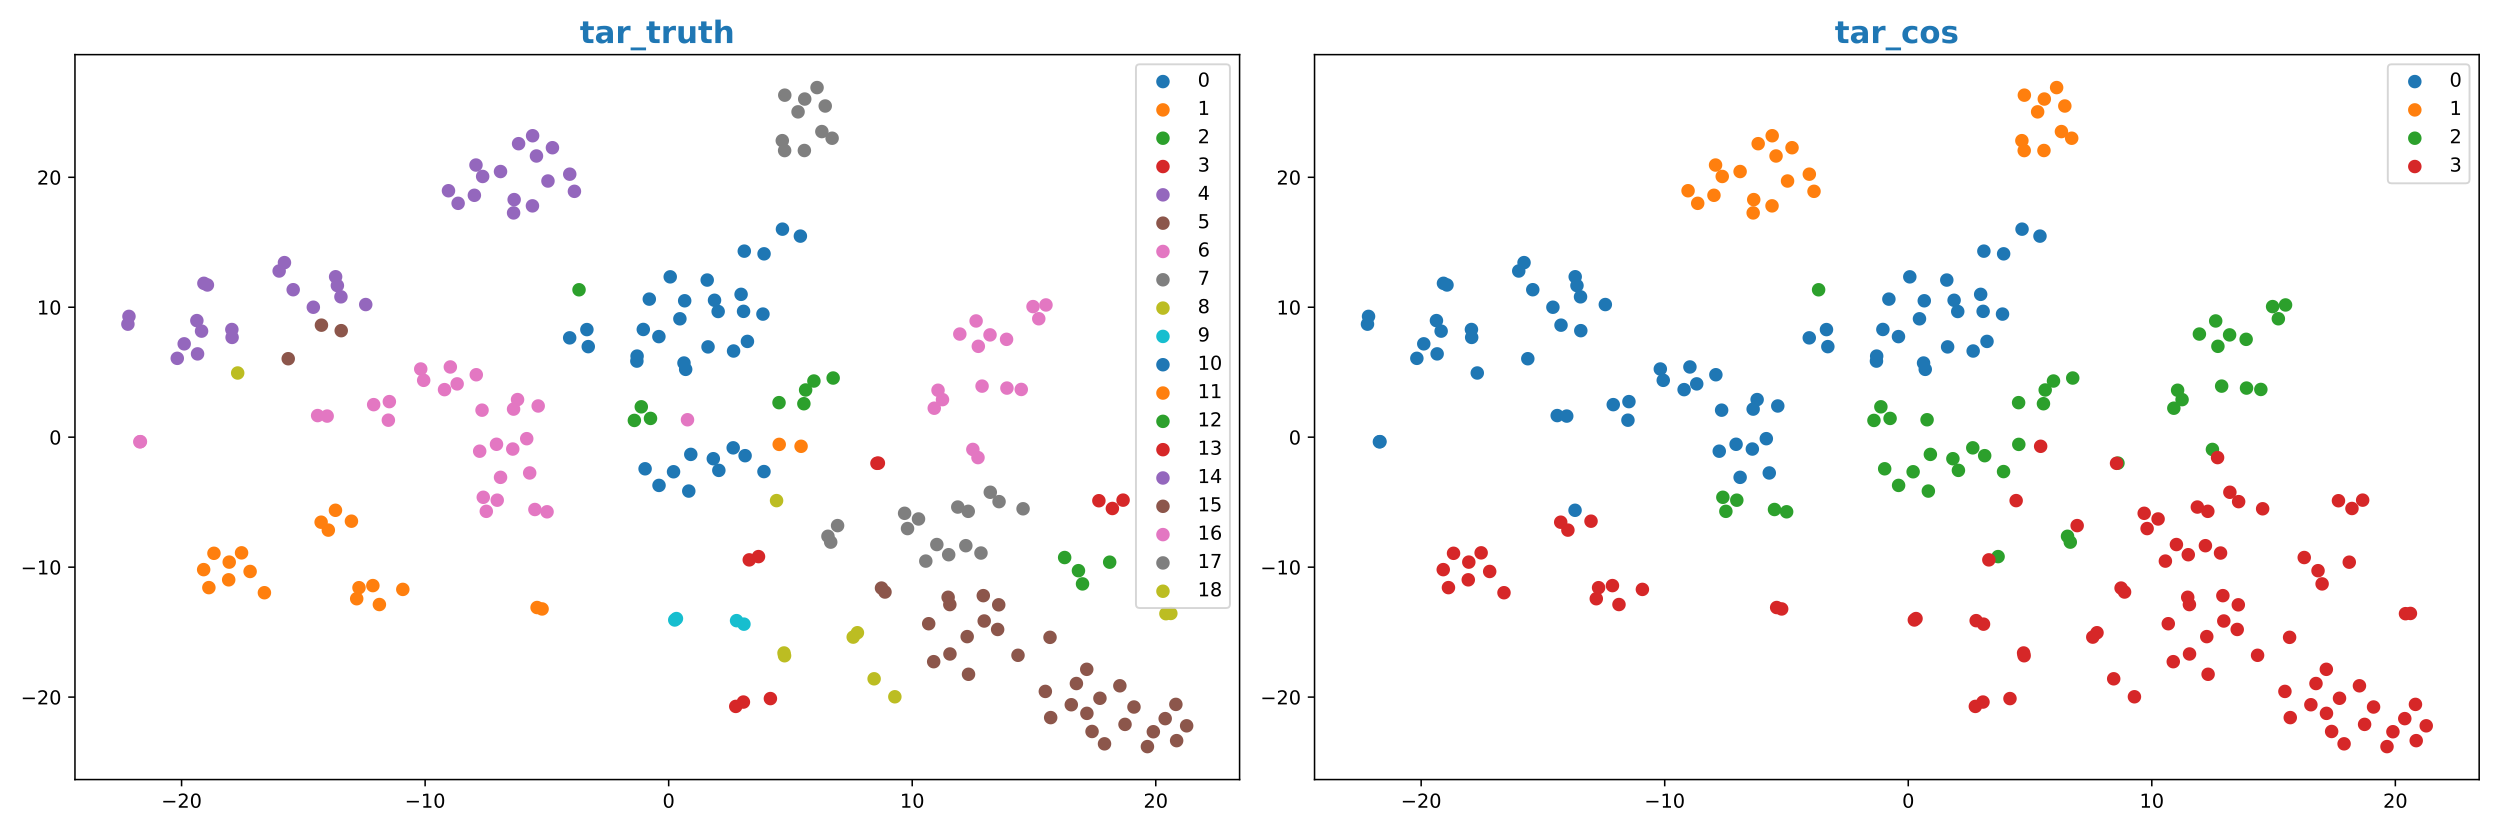 <?xml version="1.0" encoding="utf-8" standalone="no"?>
<!DOCTYPE svg PUBLIC "-//W3C//DTD SVG 1.1//EN"
  "http://www.w3.org/Graphics/SVG/1.1/DTD/svg11.dtd">
<!-- Created with matplotlib (https://matplotlib.org/) -->
<svg height="432pt" version="1.1" viewBox="0 0 1296 432" width="1296pt" xmlns="http://www.w3.org/2000/svg" xmlns:xlink="http://www.w3.org/1999/xlink">
 <defs>
  <style type="text/css">
*{stroke-linecap:butt;stroke-linejoin:round;}
  </style>
 </defs>
 <g id="figure_1">
  <g id="patch_1">
   <path d="M 0 432 
L 1296 432 
L 1296 0 
L 0 0 
z
" style="fill:#ffffff;"/>
  </g>
  <g id="axes_1">
   <g id="patch_2">
    <path d="M 38.86 404.12 
L 642.6 404.12 
L 642.6 28.32 
L 38.86 28.32 
z
" style="fill:#ffffff;"/>
   </g>
   <g id="PathCollection_1">
    <defs>
     <path d="M 0 3 
C 0.796 3 1.559 2.684 2.121 2.121 
C 2.684 1.559 3 0.796 3 0 
C 3 -0.796 2.684 -1.559 2.121 -2.121 
C 1.559 -2.684 0.796 -3 0 -3 
C -0.796 -3 -1.559 -2.684 -2.121 -2.121 
C -2.684 -1.559 -3 -0.796 -3 0 
C -3 0.796 -2.684 1.559 -2.121 2.121 
C -1.559 2.684 -0.796 3 0 3 
z
" id="m1f625f6ba3" style="stroke:#1f77b4;"/>
    </defs>
    <g clip-path="url(#pfb4918ddf4)">
     <use style="fill:#1f77b4;stroke:#1f77b4;" x="369.776" xlink:href="#m1f625f6ba3" y="237.798"/>
     <use style="fill:#1f77b4;stroke:#1f77b4;" x="358.104" xlink:href="#m1f625f6ba3" y="235.553"/>
     <use style="fill:#1f77b4;stroke:#1f77b4;" x="349.163" xlink:href="#m1f625f6ba3" y="244.559"/>
     <use style="fill:#1f77b4;stroke:#1f77b4;" x="334.418" xlink:href="#m1f625f6ba3" y="243.02"/>
     <use style="fill:#1f77b4;stroke:#1f77b4;" x="372.645" xlink:href="#m1f625f6ba3" y="243.84"/>
     <use style="fill:#1f77b4;stroke:#1f77b4;" x="357.058" xlink:href="#m1f625f6ba3" y="254.571"/>
     <use style="fill:#1f77b4;stroke:#1f77b4;" x="341.634" xlink:href="#m1f625f6ba3" y="251.633"/>
     <use style="fill:#1f77b4;stroke:#1f77b4;" x="396.042" xlink:href="#m1f625f6ba3" y="244.467"/>
     <use style="fill:#1f77b4;stroke:#1f77b4;" x="386.26" xlink:href="#m1f625f6ba3" y="236.226"/>
     <use style="fill:#1f77b4;stroke:#1f77b4;" x="380.087" xlink:href="#m1f625f6ba3" y="232.157"/>
    </g>
   </g>
   <g id="PathCollection_2">
    <defs>
     <path d="M 0 3 
C 0.796 3 1.559 2.684 2.121 2.121 
C 2.684 1.559 3 0.796 3 0 
C 3 -0.796 2.684 -1.559 2.121 -2.121 
C 1.559 -2.684 0.796 -3 0 -3 
C -0.796 -3 -1.559 -2.684 -2.121 -2.121 
C -2.684 -1.559 -3 -0.796 -3 0 
C -3 0.796 -2.684 1.559 -2.121 2.121 
C -1.559 2.684 -0.796 3 0 3 
z
" id="m4f53a7a278" style="stroke:#ff7f0e;"/>
    </defs>
    <g clip-path="url(#pfb4918ddf4)">
     <use style="fill:#ff7f0e;stroke:#ff7f0e;" x="403.943" xlink:href="#m4f53a7a278" y="230.37"/>
     <use style="fill:#ff7f0e;stroke:#ff7f0e;" x="415.274" xlink:href="#m4f53a7a278" y="231.359"/>
    </g>
   </g>
   <g id="PathCollection_3">
    <defs>
     <path d="M 0 3 
C 0.796 3 1.559 2.684 2.121 2.121 
C 2.684 1.559 3 0.796 3 0 
C 3 -0.796 2.684 -1.559 2.121 -2.121 
C 1.559 -2.684 0.796 -3 0 -3 
C -0.796 -3 -1.559 -2.684 -2.121 -2.121 
C -2.684 -1.559 -3 -0.796 -3 0 
C -3 0.796 -2.684 1.559 -2.121 2.121 
C -1.559 2.684 -0.796 3 0 3 
z
" id="m0f79d7b186" style="stroke:#2ca02c;"/>
    </defs>
    <g clip-path="url(#pfb4918ddf4)">
     <use style="fill:#2ca02c;stroke:#2ca02c;" x="403.847" xlink:href="#m0f79d7b186" y="208.731"/>
     <use style="fill:#2ca02c;stroke:#2ca02c;" x="421.93" xlink:href="#m0f79d7b186" y="197.524"/>
     <use style="fill:#2ca02c;stroke:#2ca02c;" x="417.632" xlink:href="#m0f79d7b186" y="202.165"/>
     <use style="fill:#2ca02c;stroke:#2ca02c;" x="416.726" xlink:href="#m0f79d7b186" y="209.291"/>
     <use style="fill:#2ca02c;stroke:#2ca02c;" x="431.903" xlink:href="#m0f79d7b186" y="195.97"/>
     <use style="fill:#2ca02c;stroke:#2ca02c;" x="300.167" xlink:href="#m0f79d7b186" y="150.22"/>
     <use style="fill:#2ca02c;stroke:#2ca02c;" x="328.854" xlink:href="#m0f79d7b186" y="217.952"/>
     <use style="fill:#2ca02c;stroke:#2ca02c;" x="337.219" xlink:href="#m0f79d7b186" y="216.908"/>
     <use style="fill:#2ca02c;stroke:#2ca02c;" x="332.444" xlink:href="#m0f79d7b186" y="210.892"/>
    </g>
   </g>
   <g id="PathCollection_4">
    <defs>
     <path d="M 0 3 
C 0.796 3 1.559 2.684 2.121 2.121 
C 2.684 1.559 3 0.796 3 0 
C 3 -0.796 2.684 -1.559 2.121 -2.121 
C 1.559 -2.684 0.796 -3 0 -3 
C -0.796 -3 -1.559 -2.684 -2.121 -2.121 
C -2.684 -1.559 -3 -0.796 -3 0 
C -3 0.796 -2.684 1.559 -2.121 2.121 
C -1.559 2.684 -0.796 3 0 3 
z
" id="mb66f5828af" style="stroke:#d62728;"/>
    </defs>
    <g clip-path="url(#pfb4918ddf4)">
     <use style="fill:#d62728;stroke:#d62728;" x="454.618" xlink:href="#mb66f5828af" y="240.185"/>
     <use style="fill:#d62728;stroke:#d62728;" x="455.351" xlink:href="#mb66f5828af" y="240.075"/>
    </g>
   </g>
   <g id="PathCollection_5">
    <defs>
     <path d="M 0 3 
C 0.796 3 1.559 2.684 2.121 2.121 
C 2.684 1.559 3 0.796 3 0 
C 3 -0.796 2.684 -1.559 2.121 -2.121 
C 1.559 -2.684 0.796 -3 0 -3 
C -0.796 -3 -1.559 -2.684 -2.121 -2.121 
C -2.684 -1.559 -3 -0.796 -3 0 
C -3 0.796 -2.684 1.559 -2.121 2.121 
C -1.559 2.684 -0.796 3 0 3 
z
" id="m4c85e585de" style="stroke:#9467bd;"/>
    </defs>
    <g clip-path="url(#pfb4918ddf4)">
     <use style="fill:#9467bd;stroke:#9467bd;" x="297.784" xlink:href="#m4c85e585de" y="99.186"/>
     <use style="fill:#9467bd;stroke:#9467bd;" x="284.065" xlink:href="#m4c85e585de" y="93.836"/>
     <use style="fill:#9467bd;stroke:#9467bd;" x="295.355" xlink:href="#m4c85e585de" y="90.291"/>
     <use style="fill:#9467bd;stroke:#9467bd;" x="266.246" xlink:href="#m4c85e585de" y="110.371"/>
     <use style="fill:#9467bd;stroke:#9467bd;" x="266.533" xlink:href="#m4c85e585de" y="103.478"/>
     <use style="fill:#9467bd;stroke:#9467bd;" x="276.019" xlink:href="#m4c85e585de" y="106.714"/>
     <use style="fill:#9467bd;stroke:#9467bd;" x="245.912" xlink:href="#m4c85e585de" y="101.238"/>
     <use style="fill:#9467bd;stroke:#9467bd;" x="232.494" xlink:href="#m4c85e585de" y="98.876"/>
     <use style="fill:#9467bd;stroke:#9467bd;" x="237.492" xlink:href="#m4c85e585de" y="105.401"/>
     <use style="fill:#9467bd;stroke:#9467bd;" x="246.749" xlink:href="#m4c85e585de" y="85.557"/>
     <use style="fill:#9467bd;stroke:#9467bd;" x="250.206" xlink:href="#m4c85e585de" y="91.477"/>
     <use style="fill:#9467bd;stroke:#9467bd;" x="259.47" xlink:href="#m4c85e585de" y="88.921"/>
     <use style="fill:#9467bd;stroke:#9467bd;" x="268.838" xlink:href="#m4c85e585de" y="74.486"/>
     <use style="fill:#9467bd;stroke:#9467bd;" x="276.104" xlink:href="#m4c85e585de" y="70.363"/>
     <use style="fill:#9467bd;stroke:#9467bd;" x="286.386" xlink:href="#m4c85e585de" y="76.575"/>
     <use style="fill:#9467bd;stroke:#9467bd;" x="278.1" xlink:href="#m4c85e585de" y="80.859"/>
    </g>
   </g>
   <g id="PathCollection_6">
    <defs>
     <path d="M 0 3 
C 0.796 3 1.559 2.684 2.121 2.121 
C 2.684 1.559 3 0.796 3 0 
C 3 -0.796 2.684 -1.559 2.121 -2.121 
C 1.559 -2.684 0.796 -3 0 -3 
C -0.796 -3 -1.559 -2.684 -2.121 -2.121 
C -2.684 -1.559 -3 -0.796 -3 0 
C -3 0.796 -2.684 1.559 -2.121 2.121 
C -1.559 2.684 -0.796 3 0 3 
z
" id="mabd3af9516" style="stroke:#8c564b;"/>
    </defs>
    <g clip-path="url(#pfb4918ddf4)">
     <use style="fill:#8c564b;stroke:#8c564b;" x="166.63" xlink:href="#mabd3af9516" y="168.564"/>
     <use style="fill:#8c564b;stroke:#8c564b;" x="176.884" xlink:href="#mabd3af9516" y="171.415"/>
     <use style="fill:#8c564b;stroke:#8c564b;" x="149.416" xlink:href="#mabd3af9516" y="185.961"/>
    </g>
   </g>
   <g id="PathCollection_7">
    <defs>
     <path d="M 0 3 
C 0.796 3 1.559 2.684 2.121 2.121 
C 2.684 1.559 3 0.796 3 0 
C 3 -0.796 2.684 -1.559 2.121 -2.121 
C 1.559 -2.684 0.796 -3 0 -3 
C -0.796 -3 -1.559 -2.684 -2.121 -2.121 
C -2.684 -1.559 -3 -0.796 -3 0 
C -3 0.796 -2.684 1.559 -2.121 2.121 
C -1.559 2.684 -0.796 3 0 3 
z
" id="m38a8d79612" style="stroke:#e377c2;"/>
    </defs>
    <g clip-path="url(#pfb4918ddf4)">
     <use style="fill:#e377c2;stroke:#e377c2;" x="504.324" xlink:href="#m38a8d79612" y="232.992"/>
     <use style="fill:#e377c2;stroke:#e377c2;" x="542.231" xlink:href="#m38a8d79612" y="158.088"/>
     <use style="fill:#e377c2;stroke:#e377c2;" x="513.225" xlink:href="#m38a8d79612" y="173.608"/>
     <use style="fill:#e377c2;stroke:#e377c2;" x="506.015" xlink:href="#m38a8d79612" y="166.386"/>
     <use style="fill:#e377c2;stroke:#e377c2;" x="497.565" xlink:href="#m38a8d79612" y="173.172"/>
     <use style="fill:#e377c2;stroke:#e377c2;" x="507.16" xlink:href="#m38a8d79612" y="179.53"/>
     <use style="fill:#e377c2;stroke:#e377c2;" x="538.497" xlink:href="#m38a8d79612" y="165.239"/>
     <use style="fill:#e377c2;stroke:#e377c2;" x="535.52" xlink:href="#m38a8d79612" y="158.942"/>
     <use style="fill:#e377c2;stroke:#e377c2;" x="521.8" xlink:href="#m38a8d79612" y="175.91"/>
     <use style="fill:#e377c2;stroke:#e377c2;" x="529.42" xlink:href="#m38a8d79612" y="201.888"/>
     <use style="fill:#e377c2;stroke:#e377c2;" x="509.106" xlink:href="#m38a8d79612" y="200.163"/>
     <use style="fill:#e377c2;stroke:#e377c2;" x="488.588" xlink:href="#m38a8d79612" y="207.171"/>
     <use style="fill:#e377c2;stroke:#e377c2;" x="484.316" xlink:href="#m38a8d79612" y="211.618"/>
     <use style="fill:#e377c2;stroke:#e377c2;" x="486.276" xlink:href="#m38a8d79612" y="202.306"/>
     <use style="fill:#e377c2;stroke:#e377c2;" x="521.996" xlink:href="#m38a8d79612" y="201.178"/>
     <use style="fill:#e377c2;stroke:#e377c2;" x="506.992" xlink:href="#m38a8d79612" y="237.214"/>
    </g>
   </g>
   <g id="PathCollection_8">
    <defs>
     <path d="M 0 3 
C 0.796 3 1.559 2.684 2.121 2.121 
C 2.684 1.559 3 0.796 3 0 
C 3 -0.796 2.684 -1.559 2.121 -2.121 
C 1.559 -2.684 0.796 -3 0 -3 
C -0.796 -3 -1.559 -2.684 -2.121 -2.121 
C -2.684 -1.559 -3 -0.796 -3 0 
C -3 0.796 -2.684 1.559 -2.121 2.121 
C -1.559 2.684 -0.796 3 0 3 
z
" id="m70a9e4daff" style="stroke:#7f7f7f;"/>
    </defs>
    <g clip-path="url(#pfb4918ddf4)">
     <use style="fill:#7f7f7f;stroke:#7f7f7f;" x="468.95" xlink:href="#m70a9e4daff" y="266.097"/>
     <use style="fill:#7f7f7f;stroke:#7f7f7f;" x="470.464" xlink:href="#m70a9e4daff" y="274.008"/>
     <use style="fill:#7f7f7f;stroke:#7f7f7f;" x="476.157" xlink:href="#m70a9e4daff" y="269.034"/>
     <use style="fill:#7f7f7f;stroke:#7f7f7f;" x="485.654" xlink:href="#m70a9e4daff" y="282.288"/>
     <use style="fill:#7f7f7f;stroke:#7f7f7f;" x="491.801" xlink:href="#m70a9e4daff" y="287.562"/>
     <use style="fill:#7f7f7f;stroke:#7f7f7f;" x="508.533" xlink:href="#m70a9e4daff" y="286.696"/>
     <use style="fill:#7f7f7f;stroke:#7f7f7f;" x="479.934" xlink:href="#m70a9e4daff" y="290.875"/>
     <use style="fill:#7f7f7f;stroke:#7f7f7f;" x="500.686" xlink:href="#m70a9e4daff" y="282.889"/>
     <use style="fill:#7f7f7f;stroke:#7f7f7f;" x="513.363" xlink:href="#m70a9e4daff" y="255.186"/>
     <use style="fill:#7f7f7f;stroke:#7f7f7f;" x="517.909" xlink:href="#m70a9e4daff" y="260.049"/>
     <use style="fill:#7f7f7f;stroke:#7f7f7f;" x="530.356" xlink:href="#m70a9e4daff" y="263.752"/>
     <use style="fill:#7f7f7f;stroke:#7f7f7f;" x="430.637" xlink:href="#m70a9e4daff" y="281.04"/>
     <use style="fill:#7f7f7f;stroke:#7f7f7f;" x="429.208" xlink:href="#m70a9e4daff" y="278.01"/>
     <use style="fill:#7f7f7f;stroke:#7f7f7f;" x="434.203" xlink:href="#m70a9e4daff" y="272.477"/>
     <use style="fill:#7f7f7f;stroke:#7f7f7f;" x="501.934" xlink:href="#m70a9e4daff" y="265.074"/>
     <use style="fill:#7f7f7f;stroke:#7f7f7f;" x="496.51" xlink:href="#m70a9e4daff" y="262.856"/>
    </g>
   </g>
   <g id="PathCollection_9">
    <defs>
     <path d="M 0 3 
C 0.796 3 1.559 2.684 2.121 2.121 
C 2.684 1.559 3 0.796 3 0 
C 3 -0.796 2.684 -1.559 2.121 -2.121 
C 1.559 -2.684 0.796 -3 0 -3 
C -0.796 -3 -1.559 -2.684 -2.121 -2.121 
C -2.684 -1.559 -3 -0.796 -3 0 
C -3 0.796 -2.684 1.559 -2.121 2.121 
C -1.559 2.684 -0.796 3 0 3 
z
" id="m76ac545aba" style="stroke:#bcbd22;"/>
    </defs>
    <g clip-path="url(#pfb4918ddf4)">
     <use style="fill:#bcbd22;stroke:#bcbd22;" x="402.57" xlink:href="#m76ac545aba" y="259.518"/>
     <use style="fill:#bcbd22;stroke:#bcbd22;" x="604.41" xlink:href="#m76ac545aba" y="318.132"/>
     <use style="fill:#bcbd22;stroke:#bcbd22;" x="606.961" xlink:href="#m76ac545aba" y="318.008"/>
     <use style="fill:#bcbd22;stroke:#bcbd22;" x="444.483" xlink:href="#m76ac545aba" y="328.008"/>
     <use style="fill:#bcbd22;stroke:#bcbd22;" x="442.3" xlink:href="#m76ac545aba" y="330.274"/>
     <use style="fill:#bcbd22;stroke:#bcbd22;" x="463.886" xlink:href="#m76ac545aba" y="361.207"/>
     <use style="fill:#bcbd22;stroke:#bcbd22;" x="406.436" xlink:href="#m76ac545aba" y="338.504"/>
     <use style="fill:#bcbd22;stroke:#bcbd22;" x="406.711" xlink:href="#m76ac545aba" y="339.933"/>
     <use style="fill:#bcbd22;stroke:#bcbd22;" x="453.141" xlink:href="#m76ac545aba" y="351.89"/>
    </g>
   </g>
   <g id="PathCollection_10">
    <defs>
     <path d="M 0 3 
C 0.796 3 1.559 2.684 2.121 2.121 
C 2.684 1.559 3 0.796 3 0 
C 3 -0.796 2.684 -1.559 2.121 -2.121 
C 1.559 -2.684 0.796 -3 0 -3 
C -0.796 -3 -1.559 -2.684 -2.121 -2.121 
C -2.684 -1.559 -3 -0.796 -3 0 
C -3 0.796 -2.684 1.559 -2.121 2.121 
C -1.559 2.684 -0.796 3 0 3 
z
" id="m2f805cf59c" style="stroke:#17becf;"/>
    </defs>
    <g clip-path="url(#pfb4918ddf4)">
     <use style="fill:#17becf;stroke:#17becf;" x="350.663" xlink:href="#m2f805cf59c" y="320.667"/>
     <use style="fill:#17becf;stroke:#17becf;" x="349.793" xlink:href="#m2f805cf59c" y="321.395"/>
     <use style="fill:#17becf;stroke:#17becf;" x="385.657" xlink:href="#m2f805cf59c" y="323.559"/>
     <use style="fill:#17becf;stroke:#17becf;" x="381.842" xlink:href="#m2f805cf59c" y="321.746"/>
    </g>
   </g>
   <g id="PathCollection_11">
    <g clip-path="url(#pfb4918ddf4)">
     <use style="fill:#1f77b4;stroke:#1f77b4;" x="355.448" xlink:href="#m1f625f6ba3" y="191.47"/>
     <use style="fill:#1f77b4;stroke:#1f77b4;" x="367.047" xlink:href="#m1f625f6ba3" y="179.828"/>
     <use style="fill:#1f77b4;stroke:#1f77b4;" x="380.286" xlink:href="#m1f625f6ba3" y="181.963"/>
     <use style="fill:#1f77b4;stroke:#1f77b4;" x="354.576" xlink:href="#m1f625f6ba3" y="188.195"/>
     <use style="fill:#1f77b4;stroke:#1f77b4;" x="387.466" xlink:href="#m1f625f6ba3" y="176.989"/>
     <use style="fill:#1f77b4;stroke:#1f77b4;" x="370.408" xlink:href="#m1f625f6ba3" y="155.665"/>
     <use style="fill:#1f77b4;stroke:#1f77b4;" x="384.179" xlink:href="#m1f625f6ba3" y="152.589"/>
     <use style="fill:#1f77b4;stroke:#1f77b4;" x="395.511" xlink:href="#m1f625f6ba3" y="162.821"/>
     <use style="fill:#1f77b4;stroke:#1f77b4;" x="385.459" xlink:href="#m1f625f6ba3" y="161.403"/>
     <use style="fill:#1f77b4;stroke:#1f77b4;" x="372.291" xlink:href="#m1f625f6ba3" y="161.476"/>
     <use style="fill:#1f77b4;stroke:#1f77b4;" x="405.627" xlink:href="#m1f625f6ba3" y="118.795"/>
     <use style="fill:#1f77b4;stroke:#1f77b4;" x="396.086" xlink:href="#m1f625f6ba3" y="131.586"/>
     <use style="fill:#1f77b4;stroke:#1f77b4;" x="385.84" xlink:href="#m1f625f6ba3" y="130.192"/>
     <use style="fill:#1f77b4;stroke:#1f77b4;" x="414.92" xlink:href="#m1f625f6ba3" y="122.402"/>
     <use style="fill:#1f77b4;stroke:#1f77b4;" x="330.151" xlink:href="#m1f625f6ba3" y="187.195"/>
     <use style="fill:#1f77b4;stroke:#1f77b4;" x="330.269" xlink:href="#m1f625f6ba3" y="184.598"/>
     <use style="fill:#1f77b4;stroke:#1f77b4;" x="347.44" xlink:href="#m1f625f6ba3" y="143.514"/>
     <use style="fill:#1f77b4;stroke:#1f77b4;" x="352.457" xlink:href="#m1f625f6ba3" y="165.261"/>
     <use style="fill:#1f77b4;stroke:#1f77b4;" x="333.483" xlink:href="#m1f625f6ba3" y="170.791"/>
     <use style="fill:#1f77b4;stroke:#1f77b4;" x="341.57" xlink:href="#m1f625f6ba3" y="174.498"/>
     <use style="fill:#1f77b4;stroke:#1f77b4;" x="366.616" xlink:href="#m1f625f6ba3" y="145.181"/>
     <use style="fill:#1f77b4;stroke:#1f77b4;" x="354.94" xlink:href="#m1f625f6ba3" y="155.923"/>
     <use style="fill:#1f77b4;stroke:#1f77b4;" x="304.953" xlink:href="#m1f625f6ba3" y="179.694"/>
     <use style="fill:#1f77b4;stroke:#1f77b4;" x="295.322" xlink:href="#m1f625f6ba3" y="175.139"/>
     <use style="fill:#1f77b4;stroke:#1f77b4;" x="336.598" xlink:href="#m1f625f6ba3" y="155.061"/>
     <use style="fill:#1f77b4;stroke:#1f77b4;" x="304.243" xlink:href="#m1f625f6ba3" y="170.86"/>
    </g>
   </g>
   <g id="PathCollection_12">
    <g clip-path="url(#pfb4918ddf4)">
     <use style="fill:#ff7f0e;stroke:#ff7f0e;" x="278.428" xlink:href="#m4f53a7a278" y="314.941"/>
     <use style="fill:#ff7f0e;stroke:#ff7f0e;" x="281.014" xlink:href="#m4f53a7a278" y="315.676"/>
     <use style="fill:#ff7f0e;stroke:#ff7f0e;" x="182.184" xlink:href="#m4f53a7a278" y="270.185"/>
     <use style="fill:#ff7f0e;stroke:#ff7f0e;" x="170.2" xlink:href="#m4f53a7a278" y="274.803"/>
     <use style="fill:#ff7f0e;stroke:#ff7f0e;" x="166.475" xlink:href="#m4f53a7a278" y="270.707"/>
     <use style="fill:#ff7f0e;stroke:#ff7f0e;" x="173.904" xlink:href="#m4f53a7a278" y="264.531"/>
     <use style="fill:#ff7f0e;stroke:#ff7f0e;" x="125.223" xlink:href="#m4f53a7a278" y="286.594"/>
     <use style="fill:#ff7f0e;stroke:#ff7f0e;" x="110.915" xlink:href="#m4f53a7a278" y="286.832"/>
     <use style="fill:#ff7f0e;stroke:#ff7f0e;" x="118.827" xlink:href="#m4f53a7a278" y="291.395"/>
     <use style="fill:#ff7f0e;stroke:#ff7f0e;" x="137.068" xlink:href="#m4f53a7a278" y="307.269"/>
     <use style="fill:#ff7f0e;stroke:#ff7f0e;" x="105.574" xlink:href="#m4f53a7a278" y="295.296"/>
     <use style="fill:#ff7f0e;stroke:#ff7f0e;" x="108.28" xlink:href="#m4f53a7a278" y="304.621"/>
     <use style="fill:#ff7f0e;stroke:#ff7f0e;" x="118.552" xlink:href="#m4f53a7a278" y="300.575"/>
     <use style="fill:#ff7f0e;stroke:#ff7f0e;" x="129.655" xlink:href="#m4f53a7a278" y="296.248"/>
     <use style="fill:#ff7f0e;stroke:#ff7f0e;" x="208.816" xlink:href="#m4f53a7a278" y="305.546"/>
     <use style="fill:#ff7f0e;stroke:#ff7f0e;" x="196.678" xlink:href="#m4f53a7a278" y="313.385"/>
     <use style="fill:#ff7f0e;stroke:#ff7f0e;" x="193.29" xlink:href="#m4f53a7a278" y="303.573"/>
     <use style="fill:#ff7f0e;stroke:#ff7f0e;" x="186.105" xlink:href="#m4f53a7a278" y="304.66"/>
     <use style="fill:#ff7f0e;stroke:#ff7f0e;" x="184.914" xlink:href="#m4f53a7a278" y="310.373"/>
    </g>
   </g>
   <g id="PathCollection_13">
    <g clip-path="url(#pfb4918ddf4)">
     <use style="fill:#2ca02c;stroke:#2ca02c;" x="561.179" xlink:href="#m0f79d7b186" y="302.693"/>
     <use style="fill:#2ca02c;stroke:#2ca02c;" x="551.914" xlink:href="#m0f79d7b186" y="289.019"/>
     <use style="fill:#2ca02c;stroke:#2ca02c;" x="575.258" xlink:href="#m0f79d7b186" y="291.432"/>
     <use style="fill:#2ca02c;stroke:#2ca02c;" x="559.069" xlink:href="#m0f79d7b186" y="295.842"/>
    </g>
   </g>
   <g id="PathCollection_14">
    <g clip-path="url(#pfb4918ddf4)">
     <use style="fill:#d62728;stroke:#d62728;" x="569.662" xlink:href="#mb66f5828af" y="259.575"/>
     <use style="fill:#d62728;stroke:#d62728;" x="582.204" xlink:href="#mb66f5828af" y="259.271"/>
     <use style="fill:#d62728;stroke:#d62728;" x="576.657" xlink:href="#mb66f5828af" y="263.6"/>
     <use style="fill:#d62728;stroke:#d62728;" x="399.374" xlink:href="#mb66f5828af" y="362.139"/>
     <use style="fill:#d62728;stroke:#d62728;" x="381.417" xlink:href="#mb66f5828af" y="366.199"/>
     <use style="fill:#d62728;stroke:#d62728;" x="385.383" xlink:href="#mb66f5828af" y="363.944"/>
     <use style="fill:#d62728;stroke:#d62728;" x="393.209" xlink:href="#mb66f5828af" y="288.539"/>
     <use style="fill:#d62728;stroke:#d62728;" x="388.423" xlink:href="#mb66f5828af" y="290.235"/>
    </g>
   </g>
   <g id="PathCollection_15">
    <g clip-path="url(#pfb4918ddf4)">
     <use style="fill:#9467bd;stroke:#9467bd;" x="66.851" xlink:href="#m4c85e585de" y="164.01"/>
     <use style="fill:#9467bd;stroke:#9467bd;" x="66.303" xlink:href="#m4c85e585de" y="168.045"/>
     <use style="fill:#9467bd;stroke:#9467bd;" x="91.898" xlink:href="#m4c85e585de" y="185.761"/>
     <use style="fill:#9467bd;stroke:#9467bd;" x="102.412" xlink:href="#m4c85e585de" y="183.451"/>
     <use style="fill:#9467bd;stroke:#9467bd;" x="95.484" xlink:href="#m4c85e585de" y="178.245"/>
     <use style="fill:#9467bd;stroke:#9467bd;" x="120.318" xlink:href="#m4c85e585de" y="174.911"/>
     <use style="fill:#9467bd;stroke:#9467bd;" x="102.051" xlink:href="#m4c85e585de" y="166.205"/>
     <use style="fill:#9467bd;stroke:#9467bd;" x="120.192" xlink:href="#m4c85e585de" y="170.819"/>
     <use style="fill:#9467bd;stroke:#9467bd;" x="104.487" xlink:href="#m4c85e585de" y="171.653"/>
     <use style="fill:#9467bd;stroke:#9467bd;" x="151.988" xlink:href="#m4c85e585de" y="150.185"/>
     <use style="fill:#9467bd;stroke:#9467bd;" x="162.427" xlink:href="#m4c85e585de" y="159.27"/>
     <use style="fill:#9467bd;stroke:#9467bd;" x="189.6" xlink:href="#m4c85e585de" y="157.876"/>
     <use style="fill:#9467bd;stroke:#9467bd;" x="105.698" xlink:href="#m4c85e585de" y="146.873"/>
     <use style="fill:#9467bd;stroke:#9467bd;" x="144.715" xlink:href="#m4c85e585de" y="140.485"/>
     <use style="fill:#9467bd;stroke:#9467bd;" x="107.519" xlink:href="#m4c85e585de" y="147.731"/>
     <use style="fill:#9467bd;stroke:#9467bd;" x="173.986" xlink:href="#m4c85e585de" y="143.468"/>
     <use style="fill:#9467bd;stroke:#9467bd;" x="174.898" xlink:href="#m4c85e585de" y="148.042"/>
     <use style="fill:#9467bd;stroke:#9467bd;" x="176.742" xlink:href="#m4c85e585de" y="153.871"/>
     <use style="fill:#9467bd;stroke:#9467bd;" x="147.461" xlink:href="#m4c85e585de" y="136.142"/>
    </g>
   </g>
   <g id="PathCollection_16">
    <g clip-path="url(#pfb4918ddf4)">
     <use style="fill:#8c564b;stroke:#8c564b;" x="580.535" xlink:href="#mabd3af9516" y="355.514"/>
     <use style="fill:#8c564b;stroke:#8c564b;" x="563.371" xlink:href="#mabd3af9516" y="346.975"/>
     <use style="fill:#8c564b;stroke:#8c564b;" x="481.434" xlink:href="#mabd3af9516" y="323.332"/>
     <use style="fill:#8c564b;stroke:#8c564b;" x="544.329" xlink:href="#mabd3af9516" y="330.395"/>
     <use style="fill:#8c564b;stroke:#8c564b;" x="609.572" xlink:href="#mabd3af9516" y="365.153"/>
     <use style="fill:#8c564b;stroke:#8c564b;" x="604.032" xlink:href="#mabd3af9516" y="372.537"/>
     <use style="fill:#8c564b;stroke:#8c564b;" x="615.157" xlink:href="#mabd3af9516" y="376.261"/>
     <use style="fill:#8c564b;stroke:#8c564b;" x="597.889" xlink:href="#mabd3af9516" y="379.331"/>
     <use style="fill:#8c564b;stroke:#8c564b;" x="594.824" xlink:href="#mabd3af9516" y="387.038"/>
     <use style="fill:#8c564b;stroke:#8c564b;" x="609.965" xlink:href="#mabd3af9516" y="383.951"/>
     <use style="fill:#8c564b;stroke:#8c564b;" x="502.08" xlink:href="#mabd3af9516" y="349.548"/>
     <use style="fill:#8c564b;stroke:#8c564b;" x="583.208" xlink:href="#mabd3af9516" y="375.519"/>
     <use style="fill:#8c564b;stroke:#8c564b;" x="456.968" xlink:href="#mabd3af9516" y="304.859"/>
     <use style="fill:#8c564b;stroke:#8c564b;" x="587.851" xlink:href="#mabd3af9516" y="366.513"/>
     <use style="fill:#8c564b;stroke:#8c564b;" x="458.776" xlink:href="#mabd3af9516" y="306.904"/>
     <use style="fill:#8c564b;stroke:#8c564b;" x="501.388" xlink:href="#mabd3af9516" y="330.02"/>
     <use style="fill:#8c564b;stroke:#8c564b;" x="484.022" xlink:href="#mabd3af9516" y="343.014"/>
     <use style="fill:#8c564b;stroke:#8c564b;" x="492.454" xlink:href="#mabd3af9516" y="339.02"/>
     <use style="fill:#8c564b;stroke:#8c564b;" x="563.444" xlink:href="#mabd3af9516" y="369.803"/>
     <use style="fill:#8c564b;stroke:#8c564b;" x="555.357" xlink:href="#mabd3af9516" y="365.338"/>
     <use style="fill:#8c564b;stroke:#8c564b;" x="544.671" xlink:href="#mabd3af9516" y="372.004"/>
     <use style="fill:#8c564b;stroke:#8c564b;" x="558.005" xlink:href="#mabd3af9516" y="354.342"/>
     <use style="fill:#8c564b;stroke:#8c564b;" x="491.512" xlink:href="#mabd3af9516" y="309.631"/>
     <use style="fill:#8c564b;stroke:#8c564b;" x="541.903" xlink:href="#mabd3af9516" y="358.433"/>
     <use style="fill:#8c564b;stroke:#8c564b;" x="492.393" xlink:href="#mabd3af9516" y="313.415"/>
     <use style="fill:#8c564b;stroke:#8c564b;" x="566.117" xlink:href="#mabd3af9516" y="379.198"/>
     <use style="fill:#8c564b;stroke:#8c564b;" x="572.577" xlink:href="#mabd3af9516" y="385.598"/>
     <use style="fill:#8c564b;stroke:#8c564b;" x="570.207" xlink:href="#mabd3af9516" y="361.985"/>
     <use style="fill:#8c564b;stroke:#8c564b;" x="510.214" xlink:href="#mabd3af9516" y="321.927"/>
     <use style="fill:#8c564b;stroke:#8c564b;" x="517.177" xlink:href="#mabd3af9516" y="326.311"/>
     <use style="fill:#8c564b;stroke:#8c564b;" x="517.738" xlink:href="#mabd3af9516" y="313.535"/>
     <use style="fill:#8c564b;stroke:#8c564b;" x="509.736" xlink:href="#mabd3af9516" y="308.783"/>
     <use style="fill:#8c564b;stroke:#8c564b;" x="527.729" xlink:href="#mabd3af9516" y="339.705"/>
    </g>
   </g>
   <g id="PathCollection_17">
    <g clip-path="url(#pfb4918ddf4)">
     <use style="fill:#e377c2;stroke:#e377c2;" x="277.296" xlink:href="#m38a8d79612" y="264.126"/>
     <use style="fill:#e377c2;stroke:#e377c2;" x="356.397" xlink:href="#m38a8d79612" y="217.601"/>
     <use style="fill:#e377c2;stroke:#e377c2;" x="252.093" xlink:href="#m38a8d79612" y="265.07"/>
     <use style="fill:#e377c2;stroke:#e377c2;" x="250.528" xlink:href="#m38a8d79612" y="257.794"/>
     <use style="fill:#e377c2;stroke:#e377c2;" x="257.761" xlink:href="#m38a8d79612" y="259.297"/>
     <use style="fill:#e377c2;stroke:#e377c2;" x="283.593" xlink:href="#m38a8d79612" y="265.313"/>
     <use style="fill:#e377c2;stroke:#e377c2;" x="274.588" xlink:href="#m38a8d79612" y="245.182"/>
     <use style="fill:#e377c2;stroke:#e377c2;" x="259.481" xlink:href="#m38a8d79612" y="247.453"/>
     <use style="fill:#e377c2;stroke:#e377c2;" x="248.664" xlink:href="#m38a8d79612" y="233.898"/>
     <use style="fill:#e377c2;stroke:#e377c2;" x="265.813" xlink:href="#m38a8d79612" y="232.783"/>
     <use style="fill:#e377c2;stroke:#e377c2;" x="257.386" xlink:href="#m38a8d79612" y="230.308"/>
     <use style="fill:#e377c2;stroke:#e377c2;" x="273.056" xlink:href="#m38a8d79612" y="227.41"/>
     <use style="fill:#e377c2;stroke:#e377c2;" x="236.983" xlink:href="#m38a8d79612" y="199.006"/>
     <use style="fill:#e377c2;stroke:#e377c2;" x="233.452" xlink:href="#m38a8d79612" y="190.231"/>
     <use style="fill:#e377c2;stroke:#e377c2;" x="219.633" xlink:href="#m38a8d79612" y="197.161"/>
     <use style="fill:#e377c2;stroke:#e377c2;" x="246.906" xlink:href="#m38a8d79612" y="194.267"/>
     <use style="fill:#e377c2;stroke:#e377c2;" x="230.442" xlink:href="#m38a8d79612" y="201.985"/>
     <use style="fill:#e377c2;stroke:#e377c2;" x="218.109" xlink:href="#m38a8d79612" y="191.295"/>
     <use style="fill:#e377c2;stroke:#e377c2;" x="72.79" xlink:href="#m38a8d79612" y="228.941"/>
     <use style="fill:#e377c2;stroke:#e377c2;" x="164.663" xlink:href="#m38a8d79612" y="215.434"/>
     <use style="fill:#e377c2;stroke:#e377c2;" x="193.711" xlink:href="#m38a8d79612" y="209.766"/>
     <use style="fill:#e377c2;stroke:#e377c2;" x="201.325" xlink:href="#m38a8d79612" y="217.827"/>
     <use style="fill:#e377c2;stroke:#e377c2;" x="72.491" xlink:href="#m38a8d79612" y="229.042"/>
     <use style="fill:#e377c2;stroke:#e377c2;" x="169.598" xlink:href="#m38a8d79612" y="215.694"/>
     <use style="fill:#e377c2;stroke:#e377c2;" x="201.84" xlink:href="#m38a8d79612" y="208.197"/>
     <use style="fill:#e377c2;stroke:#e377c2;" x="249.889" xlink:href="#m38a8d79612" y="212.631"/>
     <use style="fill:#e377c2;stroke:#e377c2;" x="268.296" xlink:href="#m38a8d79612" y="207.15"/>
     <use style="fill:#e377c2;stroke:#e377c2;" x="266.234" xlink:href="#m38a8d79612" y="212.075"/>
     <use style="fill:#e377c2;stroke:#e377c2;" x="279" xlink:href="#m38a8d79612" y="210.457"/>
    </g>
   </g>
   <g id="PathCollection_18">
    <g clip-path="url(#pfb4918ddf4)">
     <use style="fill:#7f7f7f;stroke:#7f7f7f;" x="423.56" xlink:href="#m70a9e4daff" y="45.402"/>
     <use style="fill:#7f7f7f;stroke:#7f7f7f;" x="427.802" xlink:href="#m70a9e4daff" y="54.952"/>
     <use style="fill:#7f7f7f;stroke:#7f7f7f;" x="417.168" xlink:href="#m70a9e4daff" y="51.345"/>
     <use style="fill:#7f7f7f;stroke:#7f7f7f;" x="406.826" xlink:href="#m70a9e4daff" y="49.33"/>
     <use style="fill:#7f7f7f;stroke:#7f7f7f;" x="413.713" xlink:href="#m70a9e4daff" y="57.984"/>
     <use style="fill:#7f7f7f;stroke:#7f7f7f;" x="406.751" xlink:href="#m70a9e4daff" y="78.052"/>
     <use style="fill:#7f7f7f;stroke:#7f7f7f;" x="416.985" xlink:href="#m70a9e4daff" y="78.023"/>
     <use style="fill:#7f7f7f;stroke:#7f7f7f;" x="405.54" xlink:href="#m70a9e4daff" y="72.917"/>
     <use style="fill:#7f7f7f;stroke:#7f7f7f;" x="431.367" xlink:href="#m70a9e4daff" y="71.66"/>
     <use style="fill:#7f7f7f;stroke:#7f7f7f;" x="426.051" xlink:href="#m70a9e4daff" y="68.208"/>
    </g>
   </g>
   <g id="PathCollection_19">
    <g clip-path="url(#pfb4918ddf4)">
     <use style="fill:#bcbd22;stroke:#bcbd22;" x="123.219" xlink:href="#m76ac545aba" y="193.36"/>
    </g>
   </g>
   <g id="matplotlib.axis_1">
    <g id="xtick_1">
     <g id="line2d_1">
      <defs>
       <path d="M 0 0 
L 0 3.5 
" id="mb5f8ac0309" style="stroke:#000000;stroke-width:0.8;"/>
      </defs>
      <g>
       <use style="stroke:#000000;stroke-width:0.8;" x="94.129" xlink:href="#mb5f8ac0309" y="404.12"/>
      </g>
     </g>
     <g id="text_1">
      <!-- −20 -->
      <defs>
       <path d="M 10.594 35.5 
L 73.188 35.5 
L 73.188 27.203 
L 10.594 27.203 
z
" id="DejaVuSans-8722"/>
       <path d="M 19.188 8.297 
L 53.609 8.297 
L 53.609 0 
L 7.328 0 
L 7.328 8.297 
Q 12.938 14.109 22.625 23.891 
Q 32.328 33.688 34.812 36.531 
Q 39.547 41.844 41.422 45.531 
Q 43.312 49.219 43.312 52.781 
Q 43.312 58.594 39.234 62.25 
Q 35.156 65.922 28.609 65.922 
Q 23.969 65.922 18.812 64.312 
Q 13.672 62.703 7.812 59.422 
L 7.812 69.391 
Q 13.766 71.781 18.938 73 
Q 24.125 74.219 28.422 74.219 
Q 39.75 74.219 46.484 68.547 
Q 53.219 62.891 53.219 53.422 
Q 53.219 48.922 51.531 44.891 
Q 49.859 40.875 45.406 35.406 
Q 44.188 33.984 37.641 27.219 
Q 31.109 20.453 19.188 8.297 
z
" id="DejaVuSans-50"/>
       <path d="M 31.781 66.406 
Q 24.172 66.406 20.328 58.906 
Q 16.5 51.422 16.5 36.375 
Q 16.5 21.391 20.328 13.891 
Q 24.172 6.391 31.781 6.391 
Q 39.453 6.391 43.281 13.891 
Q 47.125 21.391 47.125 36.375 
Q 47.125 51.422 43.281 58.906 
Q 39.453 66.406 31.781 66.406 
z
M 31.781 74.219 
Q 44.047 74.219 50.516 64.516 
Q 56.984 54.828 56.984 36.375 
Q 56.984 17.969 50.516 8.266 
Q 44.047 -1.422 31.781 -1.422 
Q 19.531 -1.422 13.062 8.266 
Q 6.594 17.969 6.594 36.375 
Q 6.594 54.828 13.062 64.516 
Q 19.531 74.219 31.781 74.219 
z
" id="DejaVuSans-48"/>
      </defs>
      <g transform="translate(83.576 418.718)scale(0.1 -0.1)">
       <use xlink:href="#DejaVuSans-8722"/>
       <use x="83.789" xlink:href="#DejaVuSans-50"/>
       <use x="147.412" xlink:href="#DejaVuSans-48"/>
      </g>
     </g>
    </g>
    <g id="xtick_2">
     <g id="line2d_2">
      <g>
       <use style="stroke:#000000;stroke-width:0.8;" x="220.384" xlink:href="#mb5f8ac0309" y="404.12"/>
      </g>
     </g>
     <g id="text_2">
      <!-- −10 -->
      <defs>
       <path d="M 12.406 8.297 
L 28.516 8.297 
L 28.516 63.922 
L 10.984 60.406 
L 10.984 69.391 
L 28.422 72.906 
L 38.281 72.906 
L 38.281 8.297 
L 54.391 8.297 
L 54.391 0 
L 12.406 0 
z
" id="DejaVuSans-49"/>
      </defs>
      <g transform="translate(209.832 418.718)scale(0.1 -0.1)">
       <use xlink:href="#DejaVuSans-8722"/>
       <use x="83.789" xlink:href="#DejaVuSans-49"/>
       <use x="147.412" xlink:href="#DejaVuSans-48"/>
      </g>
     </g>
    </g>
    <g id="xtick_3">
     <g id="line2d_3">
      <g>
       <use style="stroke:#000000;stroke-width:0.8;" x="346.639" xlink:href="#mb5f8ac0309" y="404.12"/>
      </g>
     </g>
     <g id="text_3">
      <!-- 0 -->
      <g transform="translate(343.458 418.718)scale(0.1 -0.1)">
       <use xlink:href="#DejaVuSans-48"/>
      </g>
     </g>
    </g>
    <g id="xtick_4">
     <g id="line2d_4">
      <g>
       <use style="stroke:#000000;stroke-width:0.8;" x="472.894" xlink:href="#mb5f8ac0309" y="404.12"/>
      </g>
     </g>
     <g id="text_4">
      <!-- 10 -->
      <g transform="translate(466.532 418.718)scale(0.1 -0.1)">
       <use xlink:href="#DejaVuSans-49"/>
       <use x="63.623" xlink:href="#DejaVuSans-48"/>
      </g>
     </g>
    </g>
    <g id="xtick_5">
     <g id="line2d_5">
      <g>
       <use style="stroke:#000000;stroke-width:0.8;" x="599.149" xlink:href="#mb5f8ac0309" y="404.12"/>
      </g>
     </g>
     <g id="text_5">
      <!-- 20 -->
      <g transform="translate(592.787 418.718)scale(0.1 -0.1)">
       <use xlink:href="#DejaVuSans-50"/>
       <use x="63.623" xlink:href="#DejaVuSans-48"/>
      </g>
     </g>
    </g>
   </g>
   <g id="matplotlib.axis_2">
    <g id="ytick_1">
     <g id="line2d_6">
      <defs>
       <path d="M 0 0 
L -3.5 0 
" id="m3659ed6838" style="stroke:#000000;stroke-width:0.8;"/>
      </defs>
      <g>
       <use style="stroke:#000000;stroke-width:0.8;" x="38.86" xlink:href="#m3659ed6838" y="361.376"/>
      </g>
     </g>
     <g id="text_6">
      <!-- −20 -->
      <g transform="translate(10.755 365.175)scale(0.1 -0.1)">
       <use xlink:href="#DejaVuSans-8722"/>
       <use x="83.789" xlink:href="#DejaVuSans-50"/>
       <use x="147.412" xlink:href="#DejaVuSans-48"/>
      </g>
     </g>
    </g>
    <g id="ytick_2">
     <g id="line2d_7">
      <g>
       <use style="stroke:#000000;stroke-width:0.8;" x="38.86" xlink:href="#m3659ed6838" y="294.006"/>
      </g>
     </g>
     <g id="text_7">
      <!-- −10 -->
      <g transform="translate(10.755 297.806)scale(0.1 -0.1)">
       <use xlink:href="#DejaVuSans-8722"/>
       <use x="83.789" xlink:href="#DejaVuSans-49"/>
       <use x="147.412" xlink:href="#DejaVuSans-48"/>
      </g>
     </g>
    </g>
    <g id="ytick_3">
     <g id="line2d_8">
      <g>
       <use style="stroke:#000000;stroke-width:0.8;" x="38.86" xlink:href="#m3659ed6838" y="226.637"/>
      </g>
     </g>
     <g id="text_8">
      <!-- 0 -->
      <g transform="translate(25.497 230.436)scale(0.1 -0.1)">
       <use xlink:href="#DejaVuSans-48"/>
      </g>
     </g>
    </g>
    <g id="ytick_4">
     <g id="line2d_9">
      <g>
       <use style="stroke:#000000;stroke-width:0.8;" x="38.86" xlink:href="#m3659ed6838" y="159.267"/>
      </g>
     </g>
     <g id="text_9">
      <!-- 10 -->
      <g transform="translate(19.135 163.067)scale(0.1 -0.1)">
       <use xlink:href="#DejaVuSans-49"/>
       <use x="63.623" xlink:href="#DejaVuSans-48"/>
      </g>
     </g>
    </g>
    <g id="ytick_5">
     <g id="line2d_10">
      <g>
       <use style="stroke:#000000;stroke-width:0.8;" x="38.86" xlink:href="#m3659ed6838" y="91.898"/>
      </g>
     </g>
     <g id="text_10">
      <!-- 20 -->
      <g transform="translate(19.135 95.697)scale(0.1 -0.1)">
       <use xlink:href="#DejaVuSans-50"/>
       <use x="63.623" xlink:href="#DejaVuSans-48"/>
      </g>
     </g>
    </g>
   </g>
   <g id="patch_3">
    <path d="M 38.86 404.12 
L 38.86 28.32 
" style="fill:none;stroke:#000000;stroke-linecap:square;stroke-linejoin:miter;stroke-width:0.8;"/>
   </g>
   <g id="patch_4">
    <path d="M 642.6 404.12 
L 642.6 28.32 
" style="fill:none;stroke:#000000;stroke-linecap:square;stroke-linejoin:miter;stroke-width:0.8;"/>
   </g>
   <g id="patch_5">
    <path d="M 38.86 404.12 
L 642.6 404.12 
" style="fill:none;stroke:#000000;stroke-linecap:square;stroke-linejoin:miter;stroke-width:0.8;"/>
   </g>
   <g id="patch_6">
    <path d="M 38.86 28.32 
L 642.6 28.32 
" style="fill:none;stroke:#000000;stroke-linecap:square;stroke-linejoin:miter;stroke-width:0.8;"/>
   </g>
   <g id="text_11">
    <!-- tar_truth -->
    <defs>
     <path d="M 27.484 70.219 
L 27.484 54.688 
L 45.516 54.688 
L 45.516 42.188 
L 27.484 42.188 
L 27.484 19 
Q 27.484 15.188 29 13.844 
Q 30.516 12.5 35.016 12.5 
L 44 12.5 
L 44 0 
L 29 0 
Q 18.656 0 14.328 4.312 
Q 10.016 8.641 10.016 19 
L 10.016 42.188 
L 1.312 42.188 
L 1.312 54.688 
L 10.016 54.688 
L 10.016 70.219 
z
" id="DejaVuSans-Bold-116"/>
     <path d="M 32.906 24.609 
Q 27.438 24.609 24.672 22.75 
Q 21.922 20.906 21.922 17.281 
Q 21.922 13.969 24.141 12.078 
Q 26.375 10.203 30.328 10.203 
Q 35.25 10.203 38.625 13.734 
Q 42 17.281 42 22.609 
L 42 24.609 
z
M 59.625 31.203 
L 59.625 0 
L 42 0 
L 42 8.109 
Q 38.484 3.125 34.078 0.844 
Q 29.688 -1.422 23.391 -1.422 
Q 14.891 -1.422 9.594 3.531 
Q 4.297 8.5 4.297 16.406 
Q 4.297 26.031 10.906 30.516 
Q 17.531 35.016 31.688 35.016 
L 42 35.016 
L 42 36.375 
Q 42 40.531 38.719 42.453 
Q 35.453 44.391 28.516 44.391 
Q 22.906 44.391 18.062 43.266 
Q 13.234 42.141 9.078 39.891 
L 9.078 53.219 
Q 14.703 54.594 20.359 55.297 
Q 26.031 56 31.688 56 
Q 46.484 56 53.047 50.172 
Q 59.625 44.344 59.625 31.203 
z
" id="DejaVuSans-Bold-97"/>
     <path d="M 49.031 39.797 
Q 46.734 40.875 44.453 41.375 
Q 42.188 41.891 39.891 41.891 
Q 33.156 41.891 29.516 37.562 
Q 25.875 33.25 25.875 25.203 
L 25.875 0 
L 8.406 0 
L 8.406 54.688 
L 25.875 54.688 
L 25.875 45.703 
Q 29.25 51.078 33.609 53.531 
Q 37.984 56 44.094 56 
Q 44.969 56 45.984 55.922 
Q 47.016 55.859 48.969 55.609 
z
" id="DejaVuSans-Bold-114"/>
     <path d="M 50 -14.312 
L 50 -23.578 
L 0 -23.578 
L 0 -14.312 
z
" id="DejaVuSans-Bold-95"/>
     <path d="M 7.812 21.297 
L 7.812 54.688 
L 25.391 54.688 
L 25.391 49.219 
Q 25.391 44.781 25.344 38.062 
Q 25.297 31.344 25.297 29.109 
Q 25.297 22.516 25.641 19.609 
Q 25.984 16.703 26.812 15.375 
Q 27.875 13.672 29.609 12.734 
Q 31.344 11.812 33.594 11.812 
Q 39.062 11.812 42.188 16.016 
Q 45.312 20.219 45.312 27.688 
L 45.312 54.688 
L 62.797 54.688 
L 62.797 0 
L 45.312 0 
L 45.312 7.906 
Q 41.359 3.125 36.938 0.844 
Q 32.516 -1.422 27.203 -1.422 
Q 17.719 -1.422 12.766 4.391 
Q 7.812 10.203 7.812 21.297 
z
" id="DejaVuSans-Bold-117"/>
     <path d="M 63.375 33.297 
L 63.375 0 
L 45.797 0 
L 45.797 5.422 
L 45.797 25.391 
Q 45.797 32.562 45.484 35.25 
Q 45.172 37.938 44.391 39.203 
Q 43.359 40.922 41.594 41.875 
Q 39.844 42.828 37.594 42.828 
Q 32.125 42.828 29 38.594 
Q 25.875 34.375 25.875 26.906 
L 25.875 0 
L 8.406 0 
L 8.406 75.984 
L 25.875 75.984 
L 25.875 46.688 
Q 29.828 51.469 34.266 53.734 
Q 38.719 56 44.094 56 
Q 53.562 56 58.469 50.188 
Q 63.375 44.391 63.375 33.297 
z
" id="DejaVuSans-Bold-104"/>
    </defs>
    <g style="fill:#1f77b4;" transform="translate(300.58 22.32)scale(0.16 -0.16)">
     <use xlink:href="#DejaVuSans-Bold-116"/>
     <use x="47.803" xlink:href="#DejaVuSans-Bold-97"/>
     <use x="115.283" xlink:href="#DejaVuSans-Bold-114"/>
     <use x="164.6" xlink:href="#DejaVuSans-Bold-95"/>
     <use x="214.6" xlink:href="#DejaVuSans-Bold-116"/>
     <use x="262.402" xlink:href="#DejaVuSans-Bold-114"/>
     <use x="311.719" xlink:href="#DejaVuSans-Bold-117"/>
     <use x="382.91" xlink:href="#DejaVuSans-Bold-116"/>
     <use x="430.713" xlink:href="#DejaVuSans-Bold-104"/>
    </g>
   </g>
   <g id="legend_1">
    <g id="patch_7">
     <path d="M 590.875 315.204 
L 635.6 315.204 
Q 637.6 315.204 637.6 313.204 
L 637.6 35.32 
Q 637.6 33.32 635.6 33.32 
L 590.875 33.32 
Q 588.875 33.32 588.875 35.32 
L 588.875 313.204 
Q 588.875 315.204 590.875 315.204 
z
" style="fill:#ffffff;opacity:0.8;stroke:#cccccc;stroke-linejoin:miter;"/>
    </g>
    <g id="PathCollection_20">
     <g>
      <use style="fill:#1f77b4;stroke:#1f77b4;" x="602.875" xlink:href="#m1f625f6ba3" y="42.293"/>
     </g>
    </g>
    <g id="text_12">
     <!-- 0 -->
     <g transform="translate(620.875 44.918)scale(0.1 -0.1)">
      <use xlink:href="#DejaVuSans-48"/>
     </g>
    </g>
    <g id="PathCollection_21">
     <g>
      <use style="fill:#ff7f0e;stroke:#ff7f0e;" x="602.875" xlink:href="#m4f53a7a278" y="56.972"/>
     </g>
    </g>
    <g id="text_13">
     <!-- 1 -->
     <g transform="translate(620.875 59.597)scale(0.1 -0.1)">
      <use xlink:href="#DejaVuSans-49"/>
     </g>
    </g>
    <g id="PathCollection_22">
     <g>
      <use style="fill:#2ca02c;stroke:#2ca02c;" x="602.875" xlink:href="#m0f79d7b186" y="71.65"/>
     </g>
    </g>
    <g id="text_14">
     <!-- 2 -->
     <g transform="translate(620.875 74.275)scale(0.1 -0.1)">
      <use xlink:href="#DejaVuSans-50"/>
     </g>
    </g>
    <g id="PathCollection_23">
     <g>
      <use style="fill:#d62728;stroke:#d62728;" x="602.875" xlink:href="#mb66f5828af" y="86.328"/>
     </g>
    </g>
    <g id="text_15">
     <!-- 3 -->
     <defs>
      <path d="M 40.578 39.312 
Q 47.656 37.797 51.625 33 
Q 55.609 28.219 55.609 21.188 
Q 55.609 10.406 48.188 4.484 
Q 40.766 -1.422 27.094 -1.422 
Q 22.516 -1.422 17.656 -0.516 
Q 12.797 0.391 7.625 2.203 
L 7.625 11.719 
Q 11.719 9.328 16.594 8.109 
Q 21.484 6.891 26.812 6.891 
Q 36.078 6.891 40.938 10.547 
Q 45.797 14.203 45.797 21.188 
Q 45.797 27.641 41.281 31.266 
Q 36.766 34.906 28.719 34.906 
L 20.219 34.906 
L 20.219 43.016 
L 29.109 43.016 
Q 36.375 43.016 40.234 45.922 
Q 44.094 48.828 44.094 54.297 
Q 44.094 59.906 40.109 62.906 
Q 36.141 65.922 28.719 65.922 
Q 24.656 65.922 20.016 65.031 
Q 15.375 64.156 9.812 62.312 
L 9.812 71.094 
Q 15.438 72.656 20.344 73.438 
Q 25.25 74.219 29.594 74.219 
Q 40.828 74.219 47.359 69.109 
Q 53.906 64.016 53.906 55.328 
Q 53.906 49.266 50.438 45.094 
Q 46.969 40.922 40.578 39.312 
z
" id="DejaVuSans-51"/>
     </defs>
     <g transform="translate(620.875 88.953)scale(0.1 -0.1)">
      <use xlink:href="#DejaVuSans-51"/>
     </g>
    </g>
    <g id="PathCollection_24">
     <g>
      <use style="fill:#9467bd;stroke:#9467bd;" x="602.875" xlink:href="#m4c85e585de" y="101.006"/>
     </g>
    </g>
    <g id="text_16">
     <!-- 4 -->
     <defs>
      <path d="M 37.797 64.312 
L 12.891 25.391 
L 37.797 25.391 
z
M 35.203 72.906 
L 47.609 72.906 
L 47.609 25.391 
L 58.016 25.391 
L 58.016 17.188 
L 47.609 17.188 
L 47.609 0 
L 37.797 0 
L 37.797 17.188 
L 4.891 17.188 
L 4.891 26.703 
z
" id="DejaVuSans-52"/>
     </defs>
     <g transform="translate(620.875 103.631)scale(0.1 -0.1)">
      <use xlink:href="#DejaVuSans-52"/>
     </g>
    </g>
    <g id="PathCollection_25">
     <g>
      <use style="fill:#8c564b;stroke:#8c564b;" x="602.875" xlink:href="#mabd3af9516" y="115.684"/>
     </g>
    </g>
    <g id="text_17">
     <!-- 5 -->
     <defs>
      <path d="M 10.797 72.906 
L 49.516 72.906 
L 49.516 64.594 
L 19.828 64.594 
L 19.828 46.734 
Q 21.969 47.469 24.109 47.828 
Q 26.266 48.188 28.422 48.188 
Q 40.625 48.188 47.75 41.5 
Q 54.891 34.812 54.891 23.391 
Q 54.891 11.625 47.562 5.094 
Q 40.234 -1.422 26.906 -1.422 
Q 22.312 -1.422 17.547 -0.641 
Q 12.797 0.141 7.719 1.703 
L 7.719 11.625 
Q 12.109 9.234 16.797 8.062 
Q 21.484 6.891 26.703 6.891 
Q 35.156 6.891 40.078 11.328 
Q 45.016 15.766 45.016 23.391 
Q 45.016 31 40.078 35.438 
Q 35.156 39.891 26.703 39.891 
Q 22.75 39.891 18.812 39.016 
Q 14.891 38.141 10.797 36.281 
z
" id="DejaVuSans-53"/>
     </defs>
     <g transform="translate(620.875 118.309)scale(0.1 -0.1)">
      <use xlink:href="#DejaVuSans-53"/>
     </g>
    </g>
    <g id="PathCollection_26">
     <g>
      <use style="fill:#e377c2;stroke:#e377c2;" x="602.875" xlink:href="#m38a8d79612" y="130.362"/>
     </g>
    </g>
    <g id="text_18">
     <!-- 6 -->
     <defs>
      <path d="M 33.016 40.375 
Q 26.375 40.375 22.484 35.828 
Q 18.609 31.297 18.609 23.391 
Q 18.609 15.531 22.484 10.953 
Q 26.375 6.391 33.016 6.391 
Q 39.656 6.391 43.531 10.953 
Q 47.406 15.531 47.406 23.391 
Q 47.406 31.297 43.531 35.828 
Q 39.656 40.375 33.016 40.375 
z
M 52.594 71.297 
L 52.594 62.312 
Q 48.875 64.062 45.094 64.984 
Q 41.312 65.922 37.594 65.922 
Q 27.828 65.922 22.672 59.328 
Q 17.531 52.734 16.797 39.406 
Q 19.672 43.656 24.016 45.922 
Q 28.375 48.188 33.594 48.188 
Q 44.578 48.188 50.953 41.516 
Q 57.328 34.859 57.328 23.391 
Q 57.328 12.156 50.688 5.359 
Q 44.047 -1.422 33.016 -1.422 
Q 20.359 -1.422 13.672 8.266 
Q 6.984 17.969 6.984 36.375 
Q 6.984 53.656 15.188 63.938 
Q 23.391 74.219 37.203 74.219 
Q 40.922 74.219 44.703 73.484 
Q 48.484 72.75 52.594 71.297 
z
" id="DejaVuSans-54"/>
     </defs>
     <g transform="translate(620.875 132.987)scale(0.1 -0.1)">
      <use xlink:href="#DejaVuSans-54"/>
     </g>
    </g>
    <g id="PathCollection_27">
     <g>
      <use style="fill:#7f7f7f;stroke:#7f7f7f;" x="602.875" xlink:href="#m70a9e4daff" y="145.04"/>
     </g>
    </g>
    <g id="text_19">
     <!-- 7 -->
     <defs>
      <path d="M 8.203 72.906 
L 55.078 72.906 
L 55.078 68.703 
L 28.609 0 
L 18.312 0 
L 43.219 64.594 
L 8.203 64.594 
z
" id="DejaVuSans-55"/>
     </defs>
     <g transform="translate(620.875 147.665)scale(0.1 -0.1)">
      <use xlink:href="#DejaVuSans-55"/>
     </g>
    </g>
    <g id="PathCollection_28">
     <g>
      <use style="fill:#bcbd22;stroke:#bcbd22;" x="602.875" xlink:href="#m76ac545aba" y="159.718"/>
     </g>
    </g>
    <g id="text_20">
     <!-- 8 -->
     <defs>
      <path d="M 31.781 34.625 
Q 24.75 34.625 20.719 30.859 
Q 16.703 27.094 16.703 20.516 
Q 16.703 13.922 20.719 10.156 
Q 24.75 6.391 31.781 6.391 
Q 38.812 6.391 42.859 10.172 
Q 46.922 13.969 46.922 20.516 
Q 46.922 27.094 42.891 30.859 
Q 38.875 34.625 31.781 34.625 
z
M 21.922 38.812 
Q 15.578 40.375 12.031 44.719 
Q 8.5 49.078 8.5 55.328 
Q 8.5 64.062 14.719 69.141 
Q 20.953 74.219 31.781 74.219 
Q 42.672 74.219 48.875 69.141 
Q 55.078 64.062 55.078 55.328 
Q 55.078 49.078 51.531 44.719 
Q 48 40.375 41.703 38.812 
Q 48.828 37.156 52.797 32.312 
Q 56.781 27.484 56.781 20.516 
Q 56.781 9.906 50.312 4.234 
Q 43.844 -1.422 31.781 -1.422 
Q 19.734 -1.422 13.25 4.234 
Q 6.781 9.906 6.781 20.516 
Q 6.781 27.484 10.781 32.312 
Q 14.797 37.156 21.922 38.812 
z
M 18.312 54.391 
Q 18.312 48.734 21.844 45.562 
Q 25.391 42.391 31.781 42.391 
Q 38.141 42.391 41.719 45.562 
Q 45.312 48.734 45.312 54.391 
Q 45.312 60.062 41.719 63.234 
Q 38.141 66.406 31.781 66.406 
Q 25.391 66.406 21.844 63.234 
Q 18.312 60.062 18.312 54.391 
z
" id="DejaVuSans-56"/>
     </defs>
     <g transform="translate(620.875 162.343)scale(0.1 -0.1)">
      <use xlink:href="#DejaVuSans-56"/>
     </g>
    </g>
    <g id="PathCollection_29">
     <g>
      <use style="fill:#17becf;stroke:#17becf;" x="602.875" xlink:href="#m2f805cf59c" y="174.397"/>
     </g>
    </g>
    <g id="text_21">
     <!-- 9 -->
     <defs>
      <path d="M 10.984 1.516 
L 10.984 10.5 
Q 14.703 8.734 18.5 7.812 
Q 22.312 6.891 25.984 6.891 
Q 35.75 6.891 40.891 13.453 
Q 46.047 20.016 46.781 33.406 
Q 43.953 29.203 39.594 26.953 
Q 35.25 24.703 29.984 24.703 
Q 19.047 24.703 12.672 31.312 
Q 6.297 37.938 6.297 49.422 
Q 6.297 60.641 12.938 67.422 
Q 19.578 74.219 30.609 74.219 
Q 43.266 74.219 49.922 64.516 
Q 56.594 54.828 56.594 36.375 
Q 56.594 19.141 48.406 8.859 
Q 40.234 -1.422 26.422 -1.422 
Q 22.703 -1.422 18.891 -0.688 
Q 15.094 0.047 10.984 1.516 
z
M 30.609 32.422 
Q 37.25 32.422 41.125 36.953 
Q 45.016 41.5 45.016 49.422 
Q 45.016 57.281 41.125 61.844 
Q 37.25 66.406 30.609 66.406 
Q 23.969 66.406 20.094 61.844 
Q 16.219 57.281 16.219 49.422 
Q 16.219 41.5 20.094 36.953 
Q 23.969 32.422 30.609 32.422 
z
" id="DejaVuSans-57"/>
     </defs>
     <g transform="translate(620.875 177.022)scale(0.1 -0.1)">
      <use xlink:href="#DejaVuSans-57"/>
     </g>
    </g>
    <g id="PathCollection_30">
     <g>
      <use style="fill:#1f77b4;stroke:#1f77b4;" x="602.875" xlink:href="#m1f625f6ba3" y="189.075"/>
     </g>
    </g>
    <g id="text_22">
     <!-- 10 -->
     <g transform="translate(620.875 191.7)scale(0.1 -0.1)">
      <use xlink:href="#DejaVuSans-49"/>
      <use x="63.623" xlink:href="#DejaVuSans-48"/>
     </g>
    </g>
    <g id="PathCollection_31">
     <g>
      <use style="fill:#ff7f0e;stroke:#ff7f0e;" x="602.875" xlink:href="#m4f53a7a278" y="203.753"/>
     </g>
    </g>
    <g id="text_23">
     <!-- 11 -->
     <g transform="translate(620.875 206.378)scale(0.1 -0.1)">
      <use xlink:href="#DejaVuSans-49"/>
      <use x="63.623" xlink:href="#DejaVuSans-49"/>
     </g>
    </g>
    <g id="PathCollection_32">
     <g>
      <use style="fill:#2ca02c;stroke:#2ca02c;" x="602.875" xlink:href="#m0f79d7b186" y="218.431"/>
     </g>
    </g>
    <g id="text_24">
     <!-- 12 -->
     <g transform="translate(620.875 221.056)scale(0.1 -0.1)">
      <use xlink:href="#DejaVuSans-49"/>
      <use x="63.623" xlink:href="#DejaVuSans-50"/>
     </g>
    </g>
    <g id="PathCollection_33">
     <g>
      <use style="fill:#d62728;stroke:#d62728;" x="602.875" xlink:href="#mb66f5828af" y="233.109"/>
     </g>
    </g>
    <g id="text_25">
     <!-- 13 -->
     <g transform="translate(620.875 235.734)scale(0.1 -0.1)">
      <use xlink:href="#DejaVuSans-49"/>
      <use x="63.623" xlink:href="#DejaVuSans-51"/>
     </g>
    </g>
    <g id="PathCollection_34">
     <g>
      <use style="fill:#9467bd;stroke:#9467bd;" x="602.875" xlink:href="#m4c85e585de" y="247.787"/>
     </g>
    </g>
    <g id="text_26">
     <!-- 14 -->
     <g transform="translate(620.875 250.412)scale(0.1 -0.1)">
      <use xlink:href="#DejaVuSans-49"/>
      <use x="63.623" xlink:href="#DejaVuSans-52"/>
     </g>
    </g>
    <g id="PathCollection_35">
     <g>
      <use style="fill:#8c564b;stroke:#8c564b;" x="602.875" xlink:href="#mabd3af9516" y="262.465"/>
     </g>
    </g>
    <g id="text_27">
     <!-- 15 -->
     <g transform="translate(620.875 265.09)scale(0.1 -0.1)">
      <use xlink:href="#DejaVuSans-49"/>
      <use x="63.623" xlink:href="#DejaVuSans-53"/>
     </g>
    </g>
    <g id="PathCollection_36">
     <g>
      <use style="fill:#e377c2;stroke:#e377c2;" x="602.875" xlink:href="#m38a8d79612" y="277.143"/>
     </g>
    </g>
    <g id="text_28">
     <!-- 16 -->
     <g transform="translate(620.875 279.768)scale(0.1 -0.1)">
      <use xlink:href="#DejaVuSans-49"/>
      <use x="63.623" xlink:href="#DejaVuSans-54"/>
     </g>
    </g>
    <g id="PathCollection_37">
     <g>
      <use style="fill:#7f7f7f;stroke:#7f7f7f;" x="602.875" xlink:href="#m70a9e4daff" y="291.822"/>
     </g>
    </g>
    <g id="text_29">
     <!-- 17 -->
     <g transform="translate(620.875 294.447)scale(0.1 -0.1)">
      <use xlink:href="#DejaVuSans-49"/>
      <use x="63.623" xlink:href="#DejaVuSans-55"/>
     </g>
    </g>
    <g id="PathCollection_38">
     <g>
      <use style="fill:#bcbd22;stroke:#bcbd22;" x="602.875" xlink:href="#m76ac545aba" y="306.5"/>
     </g>
    </g>
    <g id="text_30">
     <!-- 18 -->
     <g transform="translate(620.875 309.125)scale(0.1 -0.1)">
      <use xlink:href="#DejaVuSans-49"/>
      <use x="63.623" xlink:href="#DejaVuSans-56"/>
     </g>
    </g>
   </g>
  </g>
  <g id="axes_2">
   <g id="patch_8">
    <path d="M 681.46 404.12 
L 1285.2 404.12 
L 1285.2 28.32 
L 681.46 28.32 
z
" style="fill:#ffffff;"/>
   </g>
   <g id="PathCollection_39">
    <g clip-path="url(#pa3d805ddd5)">
     <use style="fill:#1f77b4;stroke:#1f77b4;" x="809.23" xlink:href="#m1f625f6ba3" y="168.564"/>
     <use style="fill:#1f77b4;stroke:#1f77b4;" x="819.484" xlink:href="#m1f625f6ba3" y="171.415"/>
     <use style="fill:#1f77b4;stroke:#1f77b4;" x="792.016" xlink:href="#m1f625f6ba3" y="185.961"/>
     <use style="fill:#1f77b4;stroke:#1f77b4;" x="998.048" xlink:href="#m1f625f6ba3" y="191.47"/>
     <use style="fill:#1f77b4;stroke:#1f77b4;" x="1009.647" xlink:href="#m1f625f6ba3" y="179.828"/>
     <use style="fill:#1f77b4;stroke:#1f77b4;" x="1022.886" xlink:href="#m1f625f6ba3" y="181.963"/>
     <use style="fill:#1f77b4;stroke:#1f77b4;" x="997.176" xlink:href="#m1f625f6ba3" y="188.195"/>
     <use style="fill:#1f77b4;stroke:#1f77b4;" x="1030.066" xlink:href="#m1f625f6ba3" y="176.989"/>
     <use style="fill:#1f77b4;stroke:#1f77b4;" x="1013.008" xlink:href="#m1f625f6ba3" y="155.665"/>
     <use style="fill:#1f77b4;stroke:#1f77b4;" x="1026.779" xlink:href="#m1f625f6ba3" y="152.589"/>
     <use style="fill:#1f77b4;stroke:#1f77b4;" x="1038.111" xlink:href="#m1f625f6ba3" y="162.821"/>
     <use style="fill:#1f77b4;stroke:#1f77b4;" x="1028.059" xlink:href="#m1f625f6ba3" y="161.403"/>
     <use style="fill:#1f77b4;stroke:#1f77b4;" x="1014.891" xlink:href="#m1f625f6ba3" y="161.476"/>
     <use style="fill:#1f77b4;stroke:#1f77b4;" x="1048.227" xlink:href="#m1f625f6ba3" y="118.795"/>
     <use style="fill:#1f77b4;stroke:#1f77b4;" x="1038.686" xlink:href="#m1f625f6ba3" y="131.586"/>
     <use style="fill:#1f77b4;stroke:#1f77b4;" x="1028.44" xlink:href="#m1f625f6ba3" y="130.192"/>
     <use style="fill:#1f77b4;stroke:#1f77b4;" x="1057.52" xlink:href="#m1f625f6ba3" y="122.402"/>
     <use style="fill:#1f77b4;stroke:#1f77b4;" x="972.751" xlink:href="#m1f625f6ba3" y="187.195"/>
     <use style="fill:#1f77b4;stroke:#1f77b4;" x="972.869" xlink:href="#m1f625f6ba3" y="184.598"/>
     <use style="fill:#1f77b4;stroke:#1f77b4;" x="990.04" xlink:href="#m1f625f6ba3" y="143.514"/>
     <use style="fill:#1f77b4;stroke:#1f77b4;" x="995.057" xlink:href="#m1f625f6ba3" y="165.261"/>
     <use style="fill:#1f77b4;stroke:#1f77b4;" x="976.083" xlink:href="#m1f625f6ba3" y="170.791"/>
     <use style="fill:#1f77b4;stroke:#1f77b4;" x="984.17" xlink:href="#m1f625f6ba3" y="174.498"/>
     <use style="fill:#1f77b4;stroke:#1f77b4;" x="1009.216" xlink:href="#m1f625f6ba3" y="145.181"/>
     <use style="fill:#1f77b4;stroke:#1f77b4;" x="997.54" xlink:href="#m1f625f6ba3" y="155.923"/>
     <use style="fill:#1f77b4;stroke:#1f77b4;" x="947.553" xlink:href="#m1f625f6ba3" y="179.694"/>
     <use style="fill:#1f77b4;stroke:#1f77b4;" x="937.922" xlink:href="#m1f625f6ba3" y="175.139"/>
     <use style="fill:#1f77b4;stroke:#1f77b4;" x="979.198" xlink:href="#m1f625f6ba3" y="155.061"/>
     <use style="fill:#1f77b4;stroke:#1f77b4;" x="946.843" xlink:href="#m1f625f6ba3" y="170.86"/>
     <use style="fill:#1f77b4;stroke:#1f77b4;" x="816.504" xlink:href="#m1f625f6ba3" y="264.531"/>
     <use style="fill:#1f77b4;stroke:#1f77b4;" x="709.451" xlink:href="#m1f625f6ba3" y="164.01"/>
     <use style="fill:#1f77b4;stroke:#1f77b4;" x="708.903" xlink:href="#m1f625f6ba3" y="168.045"/>
     <use style="fill:#1f77b4;stroke:#1f77b4;" x="734.498" xlink:href="#m1f625f6ba3" y="185.761"/>
     <use style="fill:#1f77b4;stroke:#1f77b4;" x="745.012" xlink:href="#m1f625f6ba3" y="183.451"/>
     <use style="fill:#1f77b4;stroke:#1f77b4;" x="738.084" xlink:href="#m1f625f6ba3" y="178.245"/>
     <use style="fill:#1f77b4;stroke:#1f77b4;" x="762.918" xlink:href="#m1f625f6ba3" y="174.911"/>
     <use style="fill:#1f77b4;stroke:#1f77b4;" x="744.651" xlink:href="#m1f625f6ba3" y="166.205"/>
     <use style="fill:#1f77b4;stroke:#1f77b4;" x="762.792" xlink:href="#m1f625f6ba3" y="170.819"/>
     <use style="fill:#1f77b4;stroke:#1f77b4;" x="747.087" xlink:href="#m1f625f6ba3" y="171.653"/>
     <use style="fill:#1f77b4;stroke:#1f77b4;" x="794.588" xlink:href="#m1f625f6ba3" y="150.185"/>
     <use style="fill:#1f77b4;stroke:#1f77b4;" x="805.027" xlink:href="#m1f625f6ba3" y="159.27"/>
     <use style="fill:#1f77b4;stroke:#1f77b4;" x="832.2" xlink:href="#m1f625f6ba3" y="157.876"/>
     <use style="fill:#1f77b4;stroke:#1f77b4;" x="748.298" xlink:href="#m1f625f6ba3" y="146.873"/>
     <use style="fill:#1f77b4;stroke:#1f77b4;" x="787.315" xlink:href="#m1f625f6ba3" y="140.485"/>
     <use style="fill:#1f77b4;stroke:#1f77b4;" x="750.119" xlink:href="#m1f625f6ba3" y="147.731"/>
     <use style="fill:#1f77b4;stroke:#1f77b4;" x="816.586" xlink:href="#m1f625f6ba3" y="143.468"/>
     <use style="fill:#1f77b4;stroke:#1f77b4;" x="817.498" xlink:href="#m1f625f6ba3" y="148.042"/>
     <use style="fill:#1f77b4;stroke:#1f77b4;" x="819.342" xlink:href="#m1f625f6ba3" y="153.871"/>
     <use style="fill:#1f77b4;stroke:#1f77b4;" x="790.061" xlink:href="#m1f625f6ba3" y="136.142"/>
     <use style="fill:#1f77b4;stroke:#1f77b4;" x="917.188" xlink:href="#m1f625f6ba3" y="245.182"/>
     <use style="fill:#1f77b4;stroke:#1f77b4;" x="902.081" xlink:href="#m1f625f6ba3" y="247.453"/>
     <use style="fill:#1f77b4;stroke:#1f77b4;" x="891.264" xlink:href="#m1f625f6ba3" y="233.898"/>
     <use style="fill:#1f77b4;stroke:#1f77b4;" x="908.413" xlink:href="#m1f625f6ba3" y="232.783"/>
     <use style="fill:#1f77b4;stroke:#1f77b4;" x="899.986" xlink:href="#m1f625f6ba3" y="230.308"/>
     <use style="fill:#1f77b4;stroke:#1f77b4;" x="915.656" xlink:href="#m1f625f6ba3" y="227.41"/>
     <use style="fill:#1f77b4;stroke:#1f77b4;" x="879.583" xlink:href="#m1f625f6ba3" y="199.006"/>
     <use style="fill:#1f77b4;stroke:#1f77b4;" x="876.052" xlink:href="#m1f625f6ba3" y="190.231"/>
     <use style="fill:#1f77b4;stroke:#1f77b4;" x="862.233" xlink:href="#m1f625f6ba3" y="197.161"/>
     <use style="fill:#1f77b4;stroke:#1f77b4;" x="889.506" xlink:href="#m1f625f6ba3" y="194.267"/>
     <use style="fill:#1f77b4;stroke:#1f77b4;" x="873.042" xlink:href="#m1f625f6ba3" y="201.985"/>
     <use style="fill:#1f77b4;stroke:#1f77b4;" x="860.709" xlink:href="#m1f625f6ba3" y="191.295"/>
     <use style="fill:#1f77b4;stroke:#1f77b4;" x="715.39" xlink:href="#m1f625f6ba3" y="228.941"/>
     <use style="fill:#1f77b4;stroke:#1f77b4;" x="807.263" xlink:href="#m1f625f6ba3" y="215.434"/>
     <use style="fill:#1f77b4;stroke:#1f77b4;" x="836.311" xlink:href="#m1f625f6ba3" y="209.766"/>
     <use style="fill:#1f77b4;stroke:#1f77b4;" x="843.925" xlink:href="#m1f625f6ba3" y="217.827"/>
     <use style="fill:#1f77b4;stroke:#1f77b4;" x="715.091" xlink:href="#m1f625f6ba3" y="229.042"/>
     <use style="fill:#1f77b4;stroke:#1f77b4;" x="812.198" xlink:href="#m1f625f6ba3" y="215.694"/>
     <use style="fill:#1f77b4;stroke:#1f77b4;" x="844.44" xlink:href="#m1f625f6ba3" y="208.197"/>
     <use style="fill:#1f77b4;stroke:#1f77b4;" x="892.489" xlink:href="#m1f625f6ba3" y="212.631"/>
     <use style="fill:#1f77b4;stroke:#1f77b4;" x="910.896" xlink:href="#m1f625f6ba3" y="207.15"/>
     <use style="fill:#1f77b4;stroke:#1f77b4;" x="908.834" xlink:href="#m1f625f6ba3" y="212.075"/>
     <use style="fill:#1f77b4;stroke:#1f77b4;" x="921.6" xlink:href="#m1f625f6ba3" y="210.457"/>
     <use style="fill:#1f77b4;stroke:#1f77b4;" x="765.819" xlink:href="#m1f625f6ba3" y="193.36"/>
    </g>
   </g>
   <g id="PathCollection_40">
    <g clip-path="url(#pa3d805ddd5)">
     <use style="fill:#ff7f0e;stroke:#ff7f0e;" x="940.384" xlink:href="#m4f53a7a278" y="99.186"/>
     <use style="fill:#ff7f0e;stroke:#ff7f0e;" x="926.665" xlink:href="#m4f53a7a278" y="93.836"/>
     <use style="fill:#ff7f0e;stroke:#ff7f0e;" x="937.955" xlink:href="#m4f53a7a278" y="90.291"/>
     <use style="fill:#ff7f0e;stroke:#ff7f0e;" x="908.846" xlink:href="#m4f53a7a278" y="110.371"/>
     <use style="fill:#ff7f0e;stroke:#ff7f0e;" x="909.133" xlink:href="#m4f53a7a278" y="103.478"/>
     <use style="fill:#ff7f0e;stroke:#ff7f0e;" x="918.619" xlink:href="#m4f53a7a278" y="106.714"/>
     <use style="fill:#ff7f0e;stroke:#ff7f0e;" x="888.512" xlink:href="#m4f53a7a278" y="101.238"/>
     <use style="fill:#ff7f0e;stroke:#ff7f0e;" x="875.094" xlink:href="#m4f53a7a278" y="98.876"/>
     <use style="fill:#ff7f0e;stroke:#ff7f0e;" x="880.092" xlink:href="#m4f53a7a278" y="105.401"/>
     <use style="fill:#ff7f0e;stroke:#ff7f0e;" x="889.349" xlink:href="#m4f53a7a278" y="85.557"/>
     <use style="fill:#ff7f0e;stroke:#ff7f0e;" x="892.806" xlink:href="#m4f53a7a278" y="91.477"/>
     <use style="fill:#ff7f0e;stroke:#ff7f0e;" x="902.07" xlink:href="#m4f53a7a278" y="88.921"/>
     <use style="fill:#ff7f0e;stroke:#ff7f0e;" x="911.438" xlink:href="#m4f53a7a278" y="74.486"/>
     <use style="fill:#ff7f0e;stroke:#ff7f0e;" x="918.704" xlink:href="#m4f53a7a278" y="70.363"/>
     <use style="fill:#ff7f0e;stroke:#ff7f0e;" x="928.986" xlink:href="#m4f53a7a278" y="76.575"/>
     <use style="fill:#ff7f0e;stroke:#ff7f0e;" x="920.7" xlink:href="#m4f53a7a278" y="80.859"/>
     <use style="fill:#ff7f0e;stroke:#ff7f0e;" x="1066.16" xlink:href="#m4f53a7a278" y="45.402"/>
     <use style="fill:#ff7f0e;stroke:#ff7f0e;" x="1070.402" xlink:href="#m4f53a7a278" y="54.952"/>
     <use style="fill:#ff7f0e;stroke:#ff7f0e;" x="1059.768" xlink:href="#m4f53a7a278" y="51.345"/>
     <use style="fill:#ff7f0e;stroke:#ff7f0e;" x="1049.426" xlink:href="#m4f53a7a278" y="49.33"/>
     <use style="fill:#ff7f0e;stroke:#ff7f0e;" x="1056.313" xlink:href="#m4f53a7a278" y="57.984"/>
     <use style="fill:#ff7f0e;stroke:#ff7f0e;" x="1049.351" xlink:href="#m4f53a7a278" y="78.052"/>
     <use style="fill:#ff7f0e;stroke:#ff7f0e;" x="1059.585" xlink:href="#m4f53a7a278" y="78.023"/>
     <use style="fill:#ff7f0e;stroke:#ff7f0e;" x="1048.14" xlink:href="#m4f53a7a278" y="72.917"/>
     <use style="fill:#ff7f0e;stroke:#ff7f0e;" x="1073.967" xlink:href="#m4f53a7a278" y="71.66"/>
     <use style="fill:#ff7f0e;stroke:#ff7f0e;" x="1068.651" xlink:href="#m4f53a7a278" y="68.208"/>
    </g>
   </g>
   <g id="PathCollection_41">
    <g clip-path="url(#pa3d805ddd5)">
     <use style="fill:#2ca02c;stroke:#2ca02c;" x="1012.376" xlink:href="#m0f79d7b186" y="237.798"/>
     <use style="fill:#2ca02c;stroke:#2ca02c;" x="1000.704" xlink:href="#m0f79d7b186" y="235.553"/>
     <use style="fill:#2ca02c;stroke:#2ca02c;" x="991.763" xlink:href="#m0f79d7b186" y="244.559"/>
     <use style="fill:#2ca02c;stroke:#2ca02c;" x="977.018" xlink:href="#m0f79d7b186" y="243.02"/>
     <use style="fill:#2ca02c;stroke:#2ca02c;" x="1015.245" xlink:href="#m0f79d7b186" y="243.84"/>
     <use style="fill:#2ca02c;stroke:#2ca02c;" x="999.658" xlink:href="#m0f79d7b186" y="254.571"/>
     <use style="fill:#2ca02c;stroke:#2ca02c;" x="984.234" xlink:href="#m0f79d7b186" y="251.633"/>
     <use style="fill:#2ca02c;stroke:#2ca02c;" x="1038.642" xlink:href="#m0f79d7b186" y="244.467"/>
     <use style="fill:#2ca02c;stroke:#2ca02c;" x="1028.86" xlink:href="#m0f79d7b186" y="236.226"/>
     <use style="fill:#2ca02c;stroke:#2ca02c;" x="1022.687" xlink:href="#m0f79d7b186" y="232.157"/>
     <use style="fill:#2ca02c;stroke:#2ca02c;" x="1046.543" xlink:href="#m0f79d7b186" y="230.37"/>
     <use style="fill:#2ca02c;stroke:#2ca02c;" x="1046.447" xlink:href="#m0f79d7b186" y="208.731"/>
     <use style="fill:#2ca02c;stroke:#2ca02c;" x="1064.53" xlink:href="#m0f79d7b186" y="197.524"/>
     <use style="fill:#2ca02c;stroke:#2ca02c;" x="1060.232" xlink:href="#m0f79d7b186" y="202.165"/>
     <use style="fill:#2ca02c;stroke:#2ca02c;" x="1059.326" xlink:href="#m0f79d7b186" y="209.291"/>
     <use style="fill:#2ca02c;stroke:#2ca02c;" x="1074.503" xlink:href="#m0f79d7b186" y="195.97"/>
     <use style="fill:#2ca02c;stroke:#2ca02c;" x="942.767" xlink:href="#m0f79d7b186" y="150.22"/>
     <use style="fill:#2ca02c;stroke:#2ca02c;" x="971.454" xlink:href="#m0f79d7b186" y="217.952"/>
     <use style="fill:#2ca02c;stroke:#2ca02c;" x="979.819" xlink:href="#m0f79d7b186" y="216.908"/>
     <use style="fill:#2ca02c;stroke:#2ca02c;" x="975.044" xlink:href="#m0f79d7b186" y="210.892"/>
     <use style="fill:#2ca02c;stroke:#2ca02c;" x="1097.951" xlink:href="#m0f79d7b186" y="240.075"/>
     <use style="fill:#2ca02c;stroke:#2ca02c;" x="1146.924" xlink:href="#m0f79d7b186" y="232.992"/>
     <use style="fill:#2ca02c;stroke:#2ca02c;" x="1184.831" xlink:href="#m0f79d7b186" y="158.088"/>
     <use style="fill:#2ca02c;stroke:#2ca02c;" x="1155.825" xlink:href="#m0f79d7b186" y="173.608"/>
     <use style="fill:#2ca02c;stroke:#2ca02c;" x="1148.615" xlink:href="#m0f79d7b186" y="166.386"/>
     <use style="fill:#2ca02c;stroke:#2ca02c;" x="1140.165" xlink:href="#m0f79d7b186" y="173.172"/>
     <use style="fill:#2ca02c;stroke:#2ca02c;" x="1149.76" xlink:href="#m0f79d7b186" y="179.53"/>
     <use style="fill:#2ca02c;stroke:#2ca02c;" x="1181.097" xlink:href="#m0f79d7b186" y="165.239"/>
     <use style="fill:#2ca02c;stroke:#2ca02c;" x="1178.12" xlink:href="#m0f79d7b186" y="158.942"/>
     <use style="fill:#2ca02c;stroke:#2ca02c;" x="1164.4" xlink:href="#m0f79d7b186" y="175.91"/>
     <use style="fill:#2ca02c;stroke:#2ca02c;" x="1172.02" xlink:href="#m0f79d7b186" y="201.888"/>
     <use style="fill:#2ca02c;stroke:#2ca02c;" x="1151.706" xlink:href="#m0f79d7b186" y="200.163"/>
     <use style="fill:#2ca02c;stroke:#2ca02c;" x="1131.188" xlink:href="#m0f79d7b186" y="207.171"/>
     <use style="fill:#2ca02c;stroke:#2ca02c;" x="1126.916" xlink:href="#m0f79d7b186" y="211.618"/>
     <use style="fill:#2ca02c;stroke:#2ca02c;" x="1128.876" xlink:href="#m0f79d7b186" y="202.306"/>
     <use style="fill:#2ca02c;stroke:#2ca02c;" x="1164.596" xlink:href="#m0f79d7b186" y="201.178"/>
     <use style="fill:#2ca02c;stroke:#2ca02c;" x="1073.237" xlink:href="#m0f79d7b186" y="281.04"/>
     <use style="fill:#2ca02c;stroke:#2ca02c;" x="1071.808" xlink:href="#m0f79d7b186" y="278.01"/>
     <use style="fill:#2ca02c;stroke:#2ca02c;" x="1035.809" xlink:href="#m0f79d7b186" y="288.539"/>
     <use style="fill:#2ca02c;stroke:#2ca02c;" x="919.896" xlink:href="#m0f79d7b186" y="264.126"/>
     <use style="fill:#2ca02c;stroke:#2ca02c;" x="998.997" xlink:href="#m0f79d7b186" y="217.601"/>
     <use style="fill:#2ca02c;stroke:#2ca02c;" x="894.693" xlink:href="#m0f79d7b186" y="265.07"/>
     <use style="fill:#2ca02c;stroke:#2ca02c;" x="893.128" xlink:href="#m0f79d7b186" y="257.794"/>
     <use style="fill:#2ca02c;stroke:#2ca02c;" x="900.361" xlink:href="#m0f79d7b186" y="259.297"/>
     <use style="fill:#2ca02c;stroke:#2ca02c;" x="926.193" xlink:href="#m0f79d7b186" y="265.313"/>
    </g>
   </g>
   <g id="PathCollection_42">
    <g clip-path="url(#pa3d805ddd5)">
     <use style="fill:#d62728;stroke:#d62728;" x="1057.874" xlink:href="#mb66f5828af" y="231.359"/>
     <use style="fill:#d62728;stroke:#d62728;" x="1097.218" xlink:href="#mb66f5828af" y="240.185"/>
     <use style="fill:#d62728;stroke:#d62728;" x="1149.592" xlink:href="#mb66f5828af" y="237.214"/>
     <use style="fill:#d62728;stroke:#d62728;" x="1111.55" xlink:href="#mb66f5828af" y="266.097"/>
     <use style="fill:#d62728;stroke:#d62728;" x="1113.064" xlink:href="#mb66f5828af" y="274.008"/>
     <use style="fill:#d62728;stroke:#d62728;" x="1118.757" xlink:href="#mb66f5828af" y="269.034"/>
     <use style="fill:#d62728;stroke:#d62728;" x="1128.254" xlink:href="#mb66f5828af" y="282.288"/>
     <use style="fill:#d62728;stroke:#d62728;" x="1134.401" xlink:href="#mb66f5828af" y="287.562"/>
     <use style="fill:#d62728;stroke:#d62728;" x="1151.133" xlink:href="#mb66f5828af" y="286.696"/>
     <use style="fill:#d62728;stroke:#d62728;" x="1122.534" xlink:href="#mb66f5828af" y="290.875"/>
     <use style="fill:#d62728;stroke:#d62728;" x="1143.286" xlink:href="#mb66f5828af" y="282.889"/>
     <use style="fill:#d62728;stroke:#d62728;" x="1155.963" xlink:href="#mb66f5828af" y="255.186"/>
     <use style="fill:#d62728;stroke:#d62728;" x="1160.509" xlink:href="#mb66f5828af" y="260.049"/>
     <use style="fill:#d62728;stroke:#d62728;" x="1172.956" xlink:href="#mb66f5828af" y="263.752"/>
     <use style="fill:#d62728;stroke:#d62728;" x="1076.803" xlink:href="#mb66f5828af" y="272.477"/>
     <use style="fill:#d62728;stroke:#d62728;" x="1144.534" xlink:href="#mb66f5828af" y="265.074"/>
     <use style="fill:#d62728;stroke:#d62728;" x="1139.11" xlink:href="#mb66f5828af" y="262.856"/>
     <use style="fill:#d62728;stroke:#d62728;" x="1045.17" xlink:href="#mb66f5828af" y="259.518"/>
     <use style="fill:#d62728;stroke:#d62728;" x="1247.01" xlink:href="#mb66f5828af" y="318.132"/>
     <use style="fill:#d62728;stroke:#d62728;" x="1249.561" xlink:href="#mb66f5828af" y="318.008"/>
     <use style="fill:#d62728;stroke:#d62728;" x="1087.083" xlink:href="#mb66f5828af" y="328.008"/>
     <use style="fill:#d62728;stroke:#d62728;" x="1084.9" xlink:href="#mb66f5828af" y="330.274"/>
     <use style="fill:#d62728;stroke:#d62728;" x="1106.486" xlink:href="#mb66f5828af" y="361.207"/>
     <use style="fill:#d62728;stroke:#d62728;" x="1049.036" xlink:href="#mb66f5828af" y="338.504"/>
     <use style="fill:#d62728;stroke:#d62728;" x="1049.311" xlink:href="#mb66f5828af" y="339.933"/>
     <use style="fill:#d62728;stroke:#d62728;" x="1095.741" xlink:href="#mb66f5828af" y="351.89"/>
     <use style="fill:#d62728;stroke:#d62728;" x="993.263" xlink:href="#mb66f5828af" y="320.667"/>
     <use style="fill:#d62728;stroke:#d62728;" x="992.393" xlink:href="#mb66f5828af" y="321.395"/>
     <use style="fill:#d62728;stroke:#d62728;" x="1028.257" xlink:href="#mb66f5828af" y="323.559"/>
     <use style="fill:#d62728;stroke:#d62728;" x="1024.442" xlink:href="#mb66f5828af" y="321.746"/>
     <use style="fill:#d62728;stroke:#d62728;" x="921.028" xlink:href="#mb66f5828af" y="314.941"/>
     <use style="fill:#d62728;stroke:#d62728;" x="923.614" xlink:href="#mb66f5828af" y="315.676"/>
     <use style="fill:#d62728;stroke:#d62728;" x="824.784" xlink:href="#mb66f5828af" y="270.185"/>
     <use style="fill:#d62728;stroke:#d62728;" x="812.8" xlink:href="#mb66f5828af" y="274.803"/>
     <use style="fill:#d62728;stroke:#d62728;" x="809.075" xlink:href="#mb66f5828af" y="270.707"/>
     <use style="fill:#d62728;stroke:#d62728;" x="767.823" xlink:href="#mb66f5828af" y="286.594"/>
     <use style="fill:#d62728;stroke:#d62728;" x="753.515" xlink:href="#mb66f5828af" y="286.832"/>
     <use style="fill:#d62728;stroke:#d62728;" x="761.427" xlink:href="#mb66f5828af" y="291.395"/>
     <use style="fill:#d62728;stroke:#d62728;" x="779.668" xlink:href="#mb66f5828af" y="307.269"/>
     <use style="fill:#d62728;stroke:#d62728;" x="748.174" xlink:href="#mb66f5828af" y="295.296"/>
     <use style="fill:#d62728;stroke:#d62728;" x="750.88" xlink:href="#mb66f5828af" y="304.621"/>
     <use style="fill:#d62728;stroke:#d62728;" x="761.152" xlink:href="#mb66f5828af" y="300.575"/>
     <use style="fill:#d62728;stroke:#d62728;" x="772.255" xlink:href="#mb66f5828af" y="296.248"/>
     <use style="fill:#d62728;stroke:#d62728;" x="851.416" xlink:href="#mb66f5828af" y="305.546"/>
     <use style="fill:#d62728;stroke:#d62728;" x="839.278" xlink:href="#mb66f5828af" y="313.385"/>
     <use style="fill:#d62728;stroke:#d62728;" x="835.89" xlink:href="#mb66f5828af" y="303.573"/>
     <use style="fill:#d62728;stroke:#d62728;" x="828.705" xlink:href="#mb66f5828af" y="304.66"/>
     <use style="fill:#d62728;stroke:#d62728;" x="827.514" xlink:href="#mb66f5828af" y="310.373"/>
     <use style="fill:#d62728;stroke:#d62728;" x="1203.779" xlink:href="#mb66f5828af" y="302.693"/>
     <use style="fill:#d62728;stroke:#d62728;" x="1194.514" xlink:href="#mb66f5828af" y="289.019"/>
     <use style="fill:#d62728;stroke:#d62728;" x="1217.858" xlink:href="#mb66f5828af" y="291.432"/>
     <use style="fill:#d62728;stroke:#d62728;" x="1201.669" xlink:href="#mb66f5828af" y="295.842"/>
     <use style="fill:#d62728;stroke:#d62728;" x="1212.262" xlink:href="#mb66f5828af" y="259.575"/>
     <use style="fill:#d62728;stroke:#d62728;" x="1224.804" xlink:href="#mb66f5828af" y="259.271"/>
     <use style="fill:#d62728;stroke:#d62728;" x="1219.257" xlink:href="#mb66f5828af" y="263.6"/>
     <use style="fill:#d62728;stroke:#d62728;" x="1041.974" xlink:href="#mb66f5828af" y="362.139"/>
     <use style="fill:#d62728;stroke:#d62728;" x="1024.017" xlink:href="#mb66f5828af" y="366.199"/>
     <use style="fill:#d62728;stroke:#d62728;" x="1027.983" xlink:href="#mb66f5828af" y="363.944"/>
     <use style="fill:#d62728;stroke:#d62728;" x="1031.023" xlink:href="#mb66f5828af" y="290.235"/>
     <use style="fill:#d62728;stroke:#d62728;" x="1223.135" xlink:href="#mb66f5828af" y="355.514"/>
     <use style="fill:#d62728;stroke:#d62728;" x="1205.971" xlink:href="#mb66f5828af" y="346.975"/>
     <use style="fill:#d62728;stroke:#d62728;" x="1124.034" xlink:href="#mb66f5828af" y="323.332"/>
     <use style="fill:#d62728;stroke:#d62728;" x="1186.929" xlink:href="#mb66f5828af" y="330.395"/>
     <use style="fill:#d62728;stroke:#d62728;" x="1252.172" xlink:href="#mb66f5828af" y="365.153"/>
     <use style="fill:#d62728;stroke:#d62728;" x="1246.632" xlink:href="#mb66f5828af" y="372.537"/>
     <use style="fill:#d62728;stroke:#d62728;" x="1257.757" xlink:href="#mb66f5828af" y="376.261"/>
     <use style="fill:#d62728;stroke:#d62728;" x="1240.489" xlink:href="#mb66f5828af" y="379.331"/>
     <use style="fill:#d62728;stroke:#d62728;" x="1237.424" xlink:href="#mb66f5828af" y="387.038"/>
     <use style="fill:#d62728;stroke:#d62728;" x="1252.565" xlink:href="#mb66f5828af" y="383.951"/>
     <use style="fill:#d62728;stroke:#d62728;" x="1144.68" xlink:href="#mb66f5828af" y="349.548"/>
     <use style="fill:#d62728;stroke:#d62728;" x="1225.808" xlink:href="#mb66f5828af" y="375.519"/>
     <use style="fill:#d62728;stroke:#d62728;" x="1099.568" xlink:href="#mb66f5828af" y="304.859"/>
     <use style="fill:#d62728;stroke:#d62728;" x="1230.451" xlink:href="#mb66f5828af" y="366.513"/>
     <use style="fill:#d62728;stroke:#d62728;" x="1101.376" xlink:href="#mb66f5828af" y="306.904"/>
     <use style="fill:#d62728;stroke:#d62728;" x="1143.988" xlink:href="#mb66f5828af" y="330.02"/>
     <use style="fill:#d62728;stroke:#d62728;" x="1126.622" xlink:href="#mb66f5828af" y="343.014"/>
     <use style="fill:#d62728;stroke:#d62728;" x="1135.054" xlink:href="#mb66f5828af" y="339.02"/>
     <use style="fill:#d62728;stroke:#d62728;" x="1206.044" xlink:href="#mb66f5828af" y="369.803"/>
     <use style="fill:#d62728;stroke:#d62728;" x="1197.957" xlink:href="#mb66f5828af" y="365.338"/>
     <use style="fill:#d62728;stroke:#d62728;" x="1187.271" xlink:href="#mb66f5828af" y="372.004"/>
     <use style="fill:#d62728;stroke:#d62728;" x="1200.605" xlink:href="#mb66f5828af" y="354.342"/>
     <use style="fill:#d62728;stroke:#d62728;" x="1134.112" xlink:href="#mb66f5828af" y="309.631"/>
     <use style="fill:#d62728;stroke:#d62728;" x="1184.503" xlink:href="#mb66f5828af" y="358.433"/>
     <use style="fill:#d62728;stroke:#d62728;" x="1134.993" xlink:href="#mb66f5828af" y="313.415"/>
     <use style="fill:#d62728;stroke:#d62728;" x="1208.717" xlink:href="#mb66f5828af" y="379.198"/>
     <use style="fill:#d62728;stroke:#d62728;" x="1215.177" xlink:href="#mb66f5828af" y="385.598"/>
     <use style="fill:#d62728;stroke:#d62728;" x="1212.807" xlink:href="#mb66f5828af" y="361.985"/>
     <use style="fill:#d62728;stroke:#d62728;" x="1152.814" xlink:href="#mb66f5828af" y="321.927"/>
     <use style="fill:#d62728;stroke:#d62728;" x="1159.777" xlink:href="#mb66f5828af" y="326.311"/>
     <use style="fill:#d62728;stroke:#d62728;" x="1160.338" xlink:href="#mb66f5828af" y="313.535"/>
     <use style="fill:#d62728;stroke:#d62728;" x="1152.336" xlink:href="#mb66f5828af" y="308.783"/>
     <use style="fill:#d62728;stroke:#d62728;" x="1170.329" xlink:href="#mb66f5828af" y="339.705"/>
    </g>
   </g>
   <g id="matplotlib.axis_3">
    <g id="xtick_6">
     <g id="line2d_11">
      <g>
       <use style="stroke:#000000;stroke-width:0.8;" x="736.729" xlink:href="#mb5f8ac0309" y="404.12"/>
      </g>
     </g>
     <g id="text_31">
      <!-- −20 -->
      <g transform="translate(726.176 418.718)scale(0.1 -0.1)">
       <use xlink:href="#DejaVuSans-8722"/>
       <use x="83.789" xlink:href="#DejaVuSans-50"/>
       <use x="147.412" xlink:href="#DejaVuSans-48"/>
      </g>
     </g>
    </g>
    <g id="xtick_7">
     <g id="line2d_12">
      <g>
       <use style="stroke:#000000;stroke-width:0.8;" x="862.984" xlink:href="#mb5f8ac0309" y="404.12"/>
      </g>
     </g>
     <g id="text_32">
      <!-- −10 -->
      <g transform="translate(852.432 418.718)scale(0.1 -0.1)">
       <use xlink:href="#DejaVuSans-8722"/>
       <use x="83.789" xlink:href="#DejaVuSans-49"/>
       <use x="147.412" xlink:href="#DejaVuSans-48"/>
      </g>
     </g>
    </g>
    <g id="xtick_8">
     <g id="line2d_13">
      <g>
       <use style="stroke:#000000;stroke-width:0.8;" x="989.239" xlink:href="#mb5f8ac0309" y="404.12"/>
      </g>
     </g>
     <g id="text_33">
      <!-- 0 -->
      <g transform="translate(986.058 418.718)scale(0.1 -0.1)">
       <use xlink:href="#DejaVuSans-48"/>
      </g>
     </g>
    </g>
    <g id="xtick_9">
     <g id="line2d_14">
      <g>
       <use style="stroke:#000000;stroke-width:0.8;" x="1115.494" xlink:href="#mb5f8ac0309" y="404.12"/>
      </g>
     </g>
     <g id="text_34">
      <!-- 10 -->
      <g transform="translate(1109.132 418.718)scale(0.1 -0.1)">
       <use xlink:href="#DejaVuSans-49"/>
       <use x="63.623" xlink:href="#DejaVuSans-48"/>
      </g>
     </g>
    </g>
    <g id="xtick_10">
     <g id="line2d_15">
      <g>
       <use style="stroke:#000000;stroke-width:0.8;" x="1241.749" xlink:href="#mb5f8ac0309" y="404.12"/>
      </g>
     </g>
     <g id="text_35">
      <!-- 20 -->
      <g transform="translate(1235.387 418.718)scale(0.1 -0.1)">
       <use xlink:href="#DejaVuSans-50"/>
       <use x="63.623" xlink:href="#DejaVuSans-48"/>
      </g>
     </g>
    </g>
   </g>
   <g id="matplotlib.axis_4">
    <g id="ytick_6">
     <g id="line2d_16">
      <g>
       <use style="stroke:#000000;stroke-width:0.8;" x="681.46" xlink:href="#m3659ed6838" y="361.376"/>
      </g>
     </g>
     <g id="text_36">
      <!-- −20 -->
      <g transform="translate(653.355 365.175)scale(0.1 -0.1)">
       <use xlink:href="#DejaVuSans-8722"/>
       <use x="83.789" xlink:href="#DejaVuSans-50"/>
       <use x="147.412" xlink:href="#DejaVuSans-48"/>
      </g>
     </g>
    </g>
    <g id="ytick_7">
     <g id="line2d_17">
      <g>
       <use style="stroke:#000000;stroke-width:0.8;" x="681.46" xlink:href="#m3659ed6838" y="294.006"/>
      </g>
     </g>
     <g id="text_37">
      <!-- −10 -->
      <g transform="translate(653.355 297.806)scale(0.1 -0.1)">
       <use xlink:href="#DejaVuSans-8722"/>
       <use x="83.789" xlink:href="#DejaVuSans-49"/>
       <use x="147.412" xlink:href="#DejaVuSans-48"/>
      </g>
     </g>
    </g>
    <g id="ytick_8">
     <g id="line2d_18">
      <g>
       <use style="stroke:#000000;stroke-width:0.8;" x="681.46" xlink:href="#m3659ed6838" y="226.637"/>
      </g>
     </g>
     <g id="text_38">
      <!-- 0 -->
      <g transform="translate(668.097 230.436)scale(0.1 -0.1)">
       <use xlink:href="#DejaVuSans-48"/>
      </g>
     </g>
    </g>
    <g id="ytick_9">
     <g id="line2d_19">
      <g>
       <use style="stroke:#000000;stroke-width:0.8;" x="681.46" xlink:href="#m3659ed6838" y="159.267"/>
      </g>
     </g>
     <g id="text_39">
      <!-- 10 -->
      <g transform="translate(661.735 163.067)scale(0.1 -0.1)">
       <use xlink:href="#DejaVuSans-49"/>
       <use x="63.623" xlink:href="#DejaVuSans-48"/>
      </g>
     </g>
    </g>
    <g id="ytick_10">
     <g id="line2d_20">
      <g>
       <use style="stroke:#000000;stroke-width:0.8;" x="681.46" xlink:href="#m3659ed6838" y="91.898"/>
      </g>
     </g>
     <g id="text_40">
      <!-- 20 -->
      <g transform="translate(661.735 95.697)scale(0.1 -0.1)">
       <use xlink:href="#DejaVuSans-50"/>
       <use x="63.623" xlink:href="#DejaVuSans-48"/>
      </g>
     </g>
    </g>
   </g>
   <g id="patch_9">
    <path d="M 681.46 404.12 
L 681.46 28.32 
" style="fill:none;stroke:#000000;stroke-linecap:square;stroke-linejoin:miter;stroke-width:0.8;"/>
   </g>
   <g id="patch_10">
    <path d="M 1285.2 404.12 
L 1285.2 28.32 
" style="fill:none;stroke:#000000;stroke-linecap:square;stroke-linejoin:miter;stroke-width:0.8;"/>
   </g>
   <g id="patch_11">
    <path d="M 681.46 404.12 
L 1285.2 404.12 
" style="fill:none;stroke:#000000;stroke-linecap:square;stroke-linejoin:miter;stroke-width:0.8;"/>
   </g>
   <g id="patch_12">
    <path d="M 681.46 28.32 
L 1285.2 28.32 
" style="fill:none;stroke:#000000;stroke-linecap:square;stroke-linejoin:miter;stroke-width:0.8;"/>
   </g>
   <g id="text_41">
    <!-- tar_cos -->
    <defs>
     <path d="M 52.594 52.984 
L 52.594 38.719 
Q 49.031 41.156 45.438 42.328 
Q 41.844 43.5 37.984 43.5 
Q 30.672 43.5 26.594 39.234 
Q 22.516 34.969 22.516 27.297 
Q 22.516 19.625 26.594 15.344 
Q 30.672 11.078 37.984 11.078 
Q 42.094 11.078 45.781 12.297 
Q 49.469 13.531 52.594 15.922 
L 52.594 1.609 
Q 48.484 0.094 44.266 -0.656 
Q 40.047 -1.422 35.797 -1.422 
Q 21 -1.422 12.641 6.172 
Q 4.297 13.766 4.297 27.297 
Q 4.297 40.828 12.641 48.406 
Q 21 56 35.797 56 
Q 40.094 56 44.266 55.25 
Q 48.438 54.5 52.594 52.984 
z
" id="DejaVuSans-Bold-99"/>
     <path d="M 34.422 43.5 
Q 28.609 43.5 25.562 39.328 
Q 22.516 35.156 22.516 27.297 
Q 22.516 19.438 25.562 15.25 
Q 28.609 11.078 34.422 11.078 
Q 40.141 11.078 43.156 15.25 
Q 46.188 19.438 46.188 27.297 
Q 46.188 35.156 43.156 39.328 
Q 40.141 43.5 34.422 43.5 
z
M 34.422 56 
Q 48.531 56 56.469 48.375 
Q 64.406 40.766 64.406 27.297 
Q 64.406 13.812 56.469 6.188 
Q 48.531 -1.422 34.422 -1.422 
Q 20.266 -1.422 12.281 6.188 
Q 4.297 13.812 4.297 27.297 
Q 4.297 40.766 12.281 48.375 
Q 20.266 56 34.422 56 
z
" id="DejaVuSans-Bold-111"/>
     <path d="M 51.125 52.984 
L 51.125 39.703 
Q 45.516 42.047 40.281 43.219 
Q 35.062 44.391 30.422 44.391 
Q 25.438 44.391 23.016 43.141 
Q 20.609 41.891 20.609 39.312 
Q 20.609 37.203 22.438 36.078 
Q 24.266 34.969 29 34.422 
L 32.078 33.984 
Q 45.516 32.281 50.141 28.375 
Q 54.781 24.469 54.781 16.109 
Q 54.781 7.375 48.328 2.969 
Q 41.891 -1.422 29.109 -1.422 
Q 23.688 -1.422 17.891 -0.562 
Q 12.109 0.297 6 2 
L 6 15.281 
Q 11.234 12.75 16.719 11.469 
Q 22.219 10.203 27.875 10.203 
Q 33.016 10.203 35.594 11.609 
Q 38.188 13.031 38.188 15.828 
Q 38.188 18.172 36.406 19.312 
Q 34.625 20.453 29.297 21.094 
L 26.219 21.484 
Q 14.547 22.953 9.859 26.906 
Q 5.172 30.859 5.172 38.922 
Q 5.172 47.609 11.125 51.797 
Q 17.094 56 29.391 56 
Q 34.234 56 39.547 55.266 
Q 44.875 54.547 51.125 52.984 
z
" id="DejaVuSans-Bold-115"/>
    </defs>
    <g style="fill:#1f77b4;" transform="translate(951.163 22.32)scale(0.16 -0.16)">
     <use xlink:href="#DejaVuSans-Bold-116"/>
     <use x="47.803" xlink:href="#DejaVuSans-Bold-97"/>
     <use x="115.283" xlink:href="#DejaVuSans-Bold-114"/>
     <use x="164.6" xlink:href="#DejaVuSans-Bold-95"/>
     <use x="214.6" xlink:href="#DejaVuSans-Bold-99"/>
     <use x="273.877" xlink:href="#DejaVuSans-Bold-111"/>
     <use x="342.578" xlink:href="#DejaVuSans-Bold-115"/>
    </g>
   </g>
   <g id="legend_2">
    <g id="patch_13">
     <path d="M 1239.838 95.032 
L 1278.2 95.032 
Q 1280.2 95.032 1280.2 93.032 
L 1280.2 35.32 
Q 1280.2 33.32 1278.2 33.32 
L 1239.838 33.32 
Q 1237.838 33.32 1237.838 35.32 
L 1237.838 93.032 
Q 1237.838 95.032 1239.838 95.032 
z
" style="fill:#ffffff;opacity:0.8;stroke:#cccccc;stroke-linejoin:miter;"/>
    </g>
    <g id="PathCollection_43">
     <g>
      <use style="fill:#1f77b4;stroke:#1f77b4;" x="1251.838" xlink:href="#m1f625f6ba3" y="42.293"/>
     </g>
    </g>
    <g id="text_42">
     <!-- 0 -->
     <g transform="translate(1269.838 44.918)scale(0.1 -0.1)">
      <use xlink:href="#DejaVuSans-48"/>
     </g>
    </g>
    <g id="PathCollection_44">
     <g>
      <use style="fill:#ff7f0e;stroke:#ff7f0e;" x="1251.838" xlink:href="#m4f53a7a278" y="56.972"/>
     </g>
    </g>
    <g id="text_43">
     <!-- 1 -->
     <g transform="translate(1269.838 59.597)scale(0.1 -0.1)">
      <use xlink:href="#DejaVuSans-49"/>
     </g>
    </g>
    <g id="PathCollection_45">
     <g>
      <use style="fill:#2ca02c;stroke:#2ca02c;" x="1251.838" xlink:href="#m0f79d7b186" y="71.65"/>
     </g>
    </g>
    <g id="text_44">
     <!-- 2 -->
     <g transform="translate(1269.838 74.275)scale(0.1 -0.1)">
      <use xlink:href="#DejaVuSans-50"/>
     </g>
    </g>
    <g id="PathCollection_46">
     <g>
      <use style="fill:#d62728;stroke:#d62728;" x="1251.838" xlink:href="#mb66f5828af" y="86.328"/>
     </g>
    </g>
    <g id="text_45">
     <!-- 3 -->
     <g transform="translate(1269.838 88.953)scale(0.1 -0.1)">
      <use xlink:href="#DejaVuSans-51"/>
     </g>
    </g>
   </g>
  </g>
 </g>
 <defs>
  <clipPath id="pfb4918ddf4">
   <rect height="375.8" width="603.74" x="38.86" y="28.32"/>
  </clipPath>
  <clipPath id="pa3d805ddd5">
   <rect height="375.8" width="603.74" x="681.46" y="28.32"/>
  </clipPath>
 </defs>
</svg>
